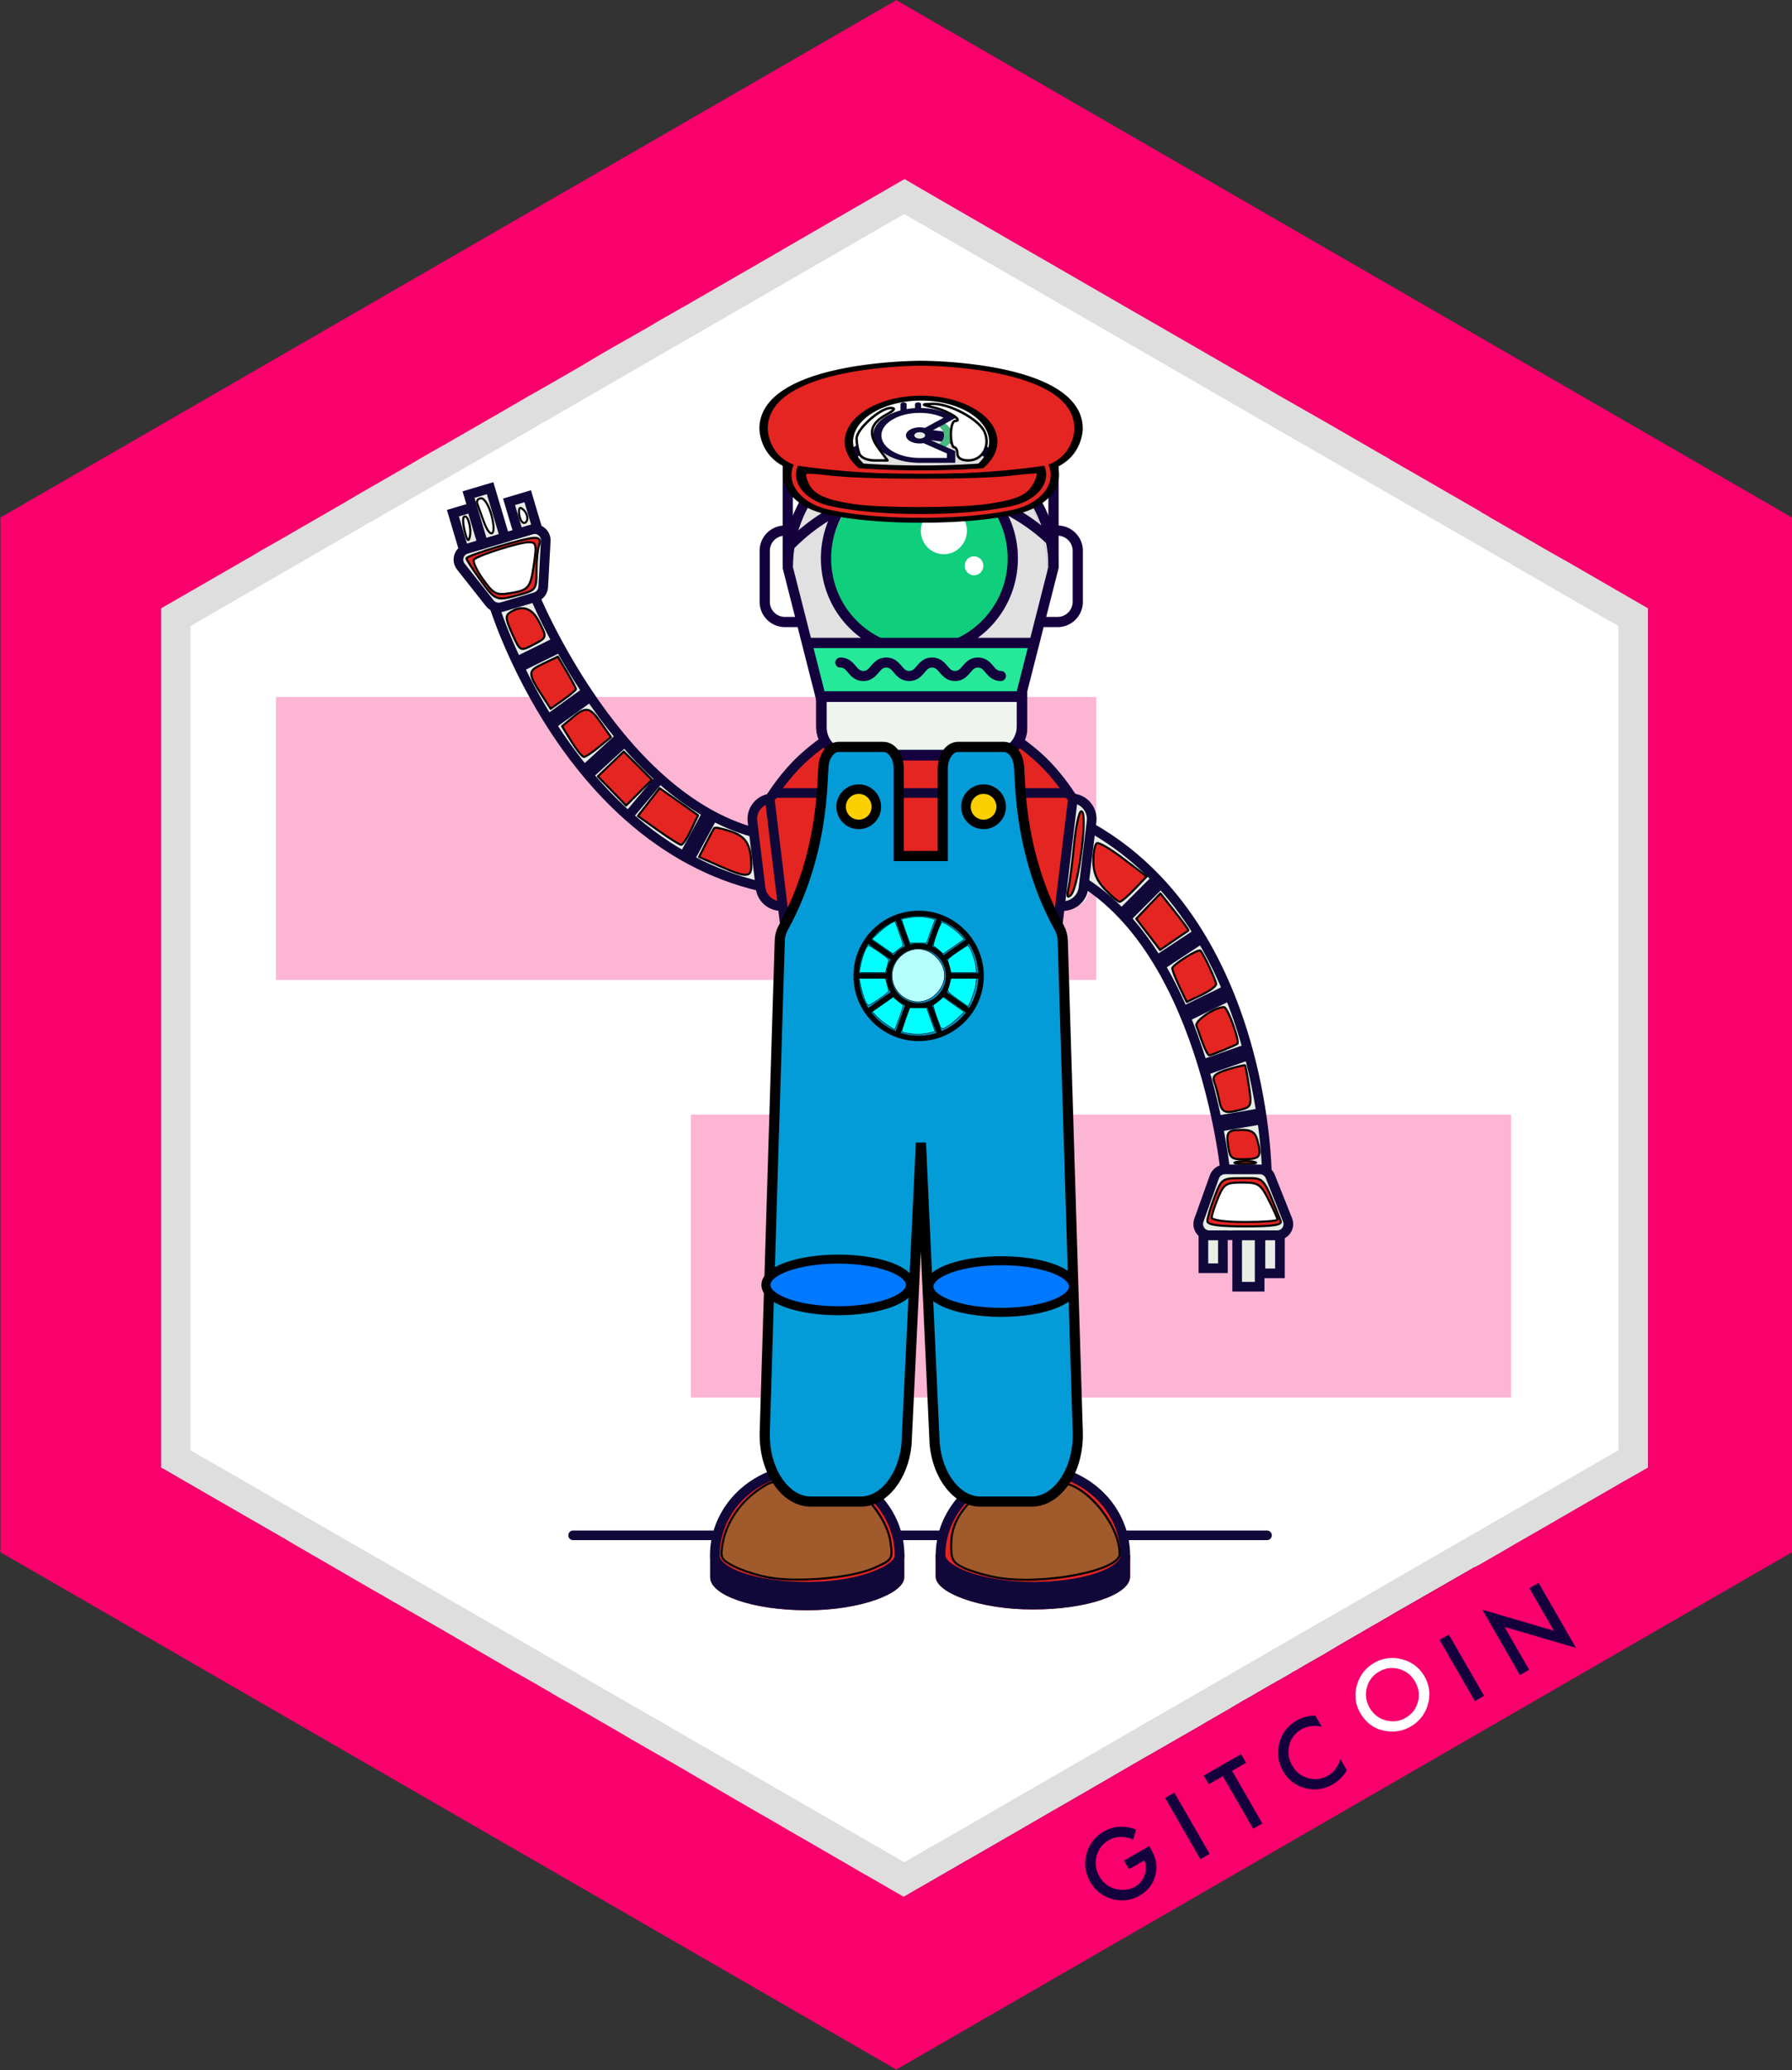 <?xml version="1.0" encoding="UTF-8" standalone="no"?>
<svg
   xmlns:osb="http://www.openswatchbook.org/uri/2009/osb"
   xmlns:dc="http://purl.org/dc/elements/1.1/"
   xmlns:cc="http://creativecommons.org/ns#"
   xmlns:rdf="http://www.w3.org/1999/02/22-rdf-syntax-ns#"
   xmlns:svg="http://www.w3.org/2000/svg"
   xmlns="http://www.w3.org/2000/svg"
   xmlns:xlink="http://www.w3.org/1999/xlink"
   xmlns:sodipodi="http://sodipodi.sourceforge.net/DTD/sodipodi-0.dtd"
   xmlns:inkscape="http://www.inkscape.org/namespaces/inkscape"
   version="1.1"
   id="Layer_1"
   x="0"
   y="0"
   viewBox="0 0 110.875 128.042"
   xml:space="preserve"
   sodipodi:docname="mario_bot.svg"
   inkscape:version="0.92.2 5c3e80d, 2017-08-06"><rect x="0" y="0" width="110.875" height="128.042" fill="#333333" stroke="none"/><sodipodi:namedview
     pagecolor="#ffffff"
     bordercolor="#666666"
     borderopacity="1"
     objecttolerance="10"
     gridtolerance="10"
     guidetolerance="10"
     inkscape:pageopacity="0"
     inkscape:pageshadow="2"
     inkscape:window-width="1440"
     inkscape:window-height="782"
     id="namedview178"
     showgrid="false"
     inkscape:zoom="3.6862902"
     inkscape:cx="12.549345"
     inkscape:cy="57.614538"
     inkscape:window-x="0"
     inkscape:window-y="1"
     inkscape:window-maximized="1"
     inkscape:current-layer="Layer_1" /><defs
     id="defs134"><linearGradient
       id="linearGradient2969"
       osb:paint="solid"><stop
         offset="0"
         id="stop2967"
         stop-color="#fb6572"
         stop-opacity="1" /></linearGradient><path
       id="a"
       d="M.075.128h512.08v167.178H.075z" /></defs><style
     type="text/css"
     id="style2">.st1{fill:#fff}.st3{opacity:.29;fill:#f9006c}.st4{fill:#15003e}.st6{fill:#25e899}</style><g
     id="Layer_63_36_"><path
       id="polygon4"
       fill="#f9006c"
       d="M110.876 32.011v64l-55.42 32-44.35-25.6-.2-.12-10.88-6.28v-64l55.43-32z" /></g><path
     class="st1"
     d="M101.965 37.631v53.14l-.01.01-1.09.62-.33.19-.13.07-.88.51-3.14 1.81-.2.12-1.93 1.11-.16.09-1.48.86-.47.27-.14.08-.47.27-.24.13-.03.01-.1.04-.11.07-3.03 1.74-.82.47-1.05.6-.04.03-1.23.71-.45.26-.02.02h-.01l-1.54.89-.87.52-1.26.72-.05.03-.07.04-.08.05-.41.24-.03.01-.05.03-.05.02-.06.04v.01l-.78.45-.18.09-.02.02-.04.02-1.01.58-.14.08-.15.09-.05.03-.32.18-.24.14h-.01l-.07.04-.64.38-.2.12-.33.19-.25.14c0 .01-.01.01-.01.01l-.47.27-.42.24-.04.03-.57.33-2.33 1.34-.63.36-.06.03-3.5 2.03-.02.01-.01.01-.4.23-.35.2-.5.29-.14.08-1.25.72-.98.57-.39.22-.01.01-.43.25-.4.23-2.36 1.36-.36.21-.04.02-.18.1-.5.29-1.87 1.08-.56.32h-.01l-.32.19-.48.28-.14-.08-1.28-.74-.85-.49-.03-.01-.91-.53-.17-.1-.05-.03-.61-.35-.17-.1-3.36-1.94-.04-.03-2.07-1.19-4.75-2.76-.61-.35-.69-.39-.93-.54-.22-.12-.09-.06-.03-.02-2.23-1.29-1.22-.71-.37-.21-.39-.22-.23-.13-.26-.15-.24-.15-.09-.05-.35-.2-.08-.05-.08-.04-.04-.03-1.3-.74-.05-.03-.15-.08-.37-.22-1.71-.99-2.51-1.46-2.09-1.2-.82-.47-.09-.05-.5-.29-.01-.01-.21-.12h-.01l-1.04-.6c-.01-.01-.01-.01-.02-.01l-1.86-1.08-1.02-.59-1.33-.77-.72-.43-.04-.02-.02-.01-.29-.17s-.01 0-.02-.01l-.26-.15-.02-.01-3.3-1.9-3.41-1.97-.09-.05-.08-.04-.03-.02V37.63l5.66-3.26.77-.46h.01l.25-.14.58-.33 1.75-1.01 2.27-1.31.82-.48.15-.09 2.07-1.19.98-.57 1.01-.59.42-.24.45-.26.25-.14h.01l.57-.33 3.23-1.86 1.58-.92.17-.09 1.66-.95.78-.45.38-.22.44-.26 1.1-.65.52-.3 2.28-1.3.69-.41 1.4-.8h.01l.05-.03 5.72-3.3.19-.11.27-.16 6.07-3.51 1.44-.83 1.06.62 6.49 3.75 2.6 1.5 3.95 2.28 1.34.77 6.64 3.83 1.04.61 2.3 1.31.87.5 1.52.88 1.37.79.8.46.09.06 1.81 1.04 3.78 2.18.04.03v.01l.26.14.26.16.4.23.92.53.54.31.02.01 1.92 1.11.78.44.44.25 1.94 1.12 2.82 1.63z"
     id="path7" /><g
     id="Layer_2_36_"><g
       id="Layer_16_36_"><path
         d="M96.84 34.668l-.53-.3-.72-.42-.77-.45-.11-.06-.49-.28-.51-.29-.9-.52-7.25-4.18-1.71-.98-.72-.42-.45-.26-.49-.29-.05-.02-.42-.25-.41-.24-5.33-3.07-19.5-11.24-.53-.31-.47.27-17.11 9.88-5.02 2.9-1.3.75-.53.31-.1.05h-.01l-.25.15-.42.25-.3.17-.27.16-.18.1-1.5.87h-.01l-1.78 1.02-.01.01-.58.34-.76.43-.01.01-.03.02-3.25 1.87h-.01l-2.38 1.37-1 .58-2.98 1.72-4.23 2.44-1.54.89v53.12l.07.04 1.72 1 .75.43.15.08 4.32 2.5.69.39 4 2.32.46.26 1.3.75 3.38 1.95 5.38 3.1.69.4.07.04.15.08.11.07.18.1.04.02 1.91 1.11.88.5 1.33.78.89.51.18.1.31.18.19.11.48.28 3.57 2.05.09.05.44.26.62.36.72.42H45l.53.3 1.51.87 3.17 1.84 4.48 2.58 1.03.6.23.13.02-.01.19-.11.14-.08.03-.02.31-.18 1.81-1.03.09-.05.69-.4.5-.29.24-.14 3.85-2.22 2.45-1.41.74-.43.66-.38.67-.39.44-.26 2.33-1.34.39-.22h.01l.23-.14.21-.12.63-.36.8-.46 1.26-.73.46-.27h.01l.46-.27.01-.01.25-.14.53-.31.37-.21.35-.21.55-.31.21-.13.32-.18.43-.24.02-.01.05-.03.13-.08.24-.13 3.78-2.18.38-.22 1.11-.65 2.97-1.71 1.56-.9 8.53-4.92h.01l.06-.04 2.65-1.53.9-.52 1.03-.59v-53.12l-5.17-2.98zm3.3 55.03l-.52.3-.32.18-.58.34-7.59 4.38-4.67 2.69-3.12 1.8-1.28.74-.72.41-2.93 1.69-.07.05-.16.09-.18.11-.57.32-.89.51-.22.13-.05.03-.81.47-.09.05-3.91 2.25-.08.05-.79.45-.08.05-.91.53-2.15 1.24-1.54.89-1.68.97-1.1.63-2.97 1.72-1.23.71-.06.04h-.02l-.75.44-.28.15-1.87 1.08-3.45-1.99-1.23-.71-.61-.35-1.81-1.05-.72-.41-.69-.4-5.26-3.03-.77-.45-.05-.03-1.79-1.03-2.06-1.18-.9-.52-.58-.34-.25-.15-.43-.25-.21-.12-1.75-1.01-.31-.18-.19-.11-1.5-.87-3.42-1.97-3.91-2.26-1.76-1.01-3.42-1.97-4.91-2.84-.9-.51-.39-.23-.23-.13-.67-.39v-50.97l3.91-2.26 2.98-1.72.93-.54h.01l.06-.04 3.2-1.85h.01l1.36-.79h.01l1.79-1.03 1.25-.72.43-.25h.01l.76-.44.46-.27h.01l2.98-1.72c.01-.01.01-.01.02-.01l.78-.45.35-.2.2-.12.29-.17.17-.1.27-.15.04-.02 8.03-4.64 13.39-7.73.47-.27.53.31 16.83 9.71 6.98 4.03.05.03.32.18.11.06.44.26.35.2 1.23.71 1.94 1.12 7.02 4.04 1.41.81.55.32.04.03.77.44.19.11.54.31.53.31 4.36 2.51v50.97z"
         id="path9"
         opacity=".13" /></g></g><path
     class="st3"
     id="rect13"
     d="m 17.076,43.111 h 50.75 v 17.5 h -50.75 z"
     inkscape:connector-curvature="0"
     style="opacity:0.29;fill:#f9006c" /><path
     class="st3"
     id="rect15"
     d="m 42.742,68.944 h 50.75 v 17.5 h -50.75 z"
     inkscape:connector-curvature="0"
     style="opacity:0.29;fill:#f9006c" /><g
     id="g31"><path
       class="st4"
       d="M69.542 115.086l1.566-.9.07.123c.166.286.276.56.337.815.05.241.049.495-.005.762-.124.597-.457 1.051-1 1.365a2.131 2.131 0 0 1-1.692.21 2.197 2.197 0 0 1-1.364-1.059c-.316-.55-.392-1.126-.228-1.73s.52-1.067 1.072-1.385a2.23 2.23 0 0 1 .934-.296c.313-.021.669.036 1.061.17l-.183.626c-.55-.235-1.047-.225-1.493.032-.402.23-.658.562-.77.996-.115.427-.055.846.18 1.255.243.423.593.683 1.053.782.43.09.809.04 1.142-.15.28-.162.477-.401.593-.72.113-.32.108-.619-.018-.902l-.946.544-.309-.538z"
       id="path17" /><path
       transform="rotate(-29.946 73.466 112.937)"
       class="st4"
       id="rect19"
       d="M73.134 110.754h.659v4.372h-.659z" /><path
       class="st4"
       id="polygon21"
       d="M76.232 109.535l1.87 3.252-.57.328-1.872-3.25-.87.501-.31-.537 2.31-1.33.309.537z" /><path
       class="st4"
       d="M81.39 106.121l.388.677c-.49-.087-.912-.029-1.264.174a1.514 1.514 0 0 0-.743.986c-.109.432-.046.85.185 1.253.228.397.557.656.982.775.425.118.832.066 1.223-.158.2-.116.353-.247.455-.394.06-.078.117-.167.168-.272.052-.104.103-.223.15-.355l.398.69c-.22.375-.511.665-.87.873a2.196 2.196 0 0 1-1.712.23 2.172 2.172 0 0 1-1.367-1.05 2.252 2.252 0 0 1-.263-1.566c.124-.69.501-1.213 1.124-1.571.34-.196.722-.294 1.146-.292"
       id="path23" /><path
       class="st1"
       d="M84.161 105.951a2.142 2.142 0 0 1-.204-1.71 2.237 2.237 0 0 1 1.074-1.384 2.193 2.193 0 0 1 1.721-.22 2.187 2.187 0 0 1 1.383 1.057 2.15 2.15 0 0 1 .214 1.723 2.254 2.254 0 0 1-1.087 1.386c-.49.283-1.026.364-1.61.25-.645-.126-1.141-.495-1.49-1.102m.578-.325c.242.418.58.681 1.017.789.435.108.836.057 1.203-.153.398-.229.653-.559.77-.99a1.604 1.604 0 0 0-.176-1.252 1.596 1.596 0 0 0-.988-.782 1.538 1.538 0 0 0-1.235.161 1.556 1.556 0 0 0-.76.987 1.58 1.58 0 0 0 .17 1.24"
       id="path25" /><path
       transform="rotate(-29.969 90.445 103.165)"
       class="st4"
       id="rect27"
       d="M90.117 100.977h.66v4.371h-.66z" /><path
       class="st4"
       id="polygon29"
       d="M94.042 103.614l-2.329-4.047 4.428 1.301-1.516-2.634.57-.328 2.315 4.02-4.424-1.293 1.528 2.652z" /></g><style
     id="style2-9"
     type="text/css">.st1{fill:#fff}.st6{fill:#11083a}</style><style
     type="text/css"
     id="style2217">.st1{fill:#fff}.st6{fill:#11083a}</style><path
     style="opacity:1;fill:#e52521;fill-opacity:1;fill-rule:nonzero;stroke:#000000;stroke-width:0.128;stroke-linejoin:round;stroke-miterlimit:4;stroke-dasharray:none;stroke-opacity:1"
     d=""
     id="path3036"
     inkscape:connector-curvature="0" /><path
     style="opacity:1;fill:#ffffff;fill-opacity:1;fill-rule:nonzero;stroke:#000000;stroke-width:0.151;stroke-linejoin:round;stroke-miterlimit:4;stroke-dasharray:none;stroke-opacity:1"
     d=""
     id="path4636"
     inkscape:connector-curvature="0" /><g
     id="g4822"
     transform="translate(94,-74)"><g
       id="g4618"><g
         id="g3271"><g
           id="g2092"
           transform="translate(-56.391,121.845)"
           style="fill:#e8eee6;fill-rule:nonzero;stroke:none;stroke-width:1"><path
             id="path2088"
             d="M 8.367,3.436 C 8.648,3.502 8.424,3.45 8.345,3.408 8.257,3.36 8.174,3.306 8.091,3.251 7.938,3.147 7.789,3.037 7.631,2.94 7.317,2.747 6.979,2.603 6.635,2.473 6.223,2.316 5.805,2.174 5.389,2.026 5.385,2.025 5.381,2.024 5.377,2.022 5.369,2.019 5.36,2.015 5.349,2.011 5.271,1.978 5.192,1.947 5.114,1.913 4.936,1.835 4.763,1.749 4.595,1.653 4.455,1.574 4.322,1.46 4.178,1.391 4.22,1.411 4.248,1.425 4.267,1.434 4.234,1.417 4.186,1.39 4.158,1.369 4.072,1.301 3.988,1.231 3.906,1.159 3.783,1.05 3.665,0.936 3.552,0.817 3.503,0.765 3.419,0.7 3.387,0.635 3.493,0.762 3.506,0.776 3.425,0.677 3.391,0.634 3.357,0.591 3.325,0.546 2.958,0.06 2.255,-0.191 1.711,0.191 1.68,0.213 1.65,0.237 1.621,0.262 1.349,0.217 1.015,0.271 0.792,0.428 0.321,0.759 0.027,1.532 0.437,2.041 c 0.552,0.686 1.19,1.195 1.987,1.576 0.106,0.051 0.213,0.101 0.316,0.16 0.016,0.009 0.032,0.019 0.048,0.028 0.035,0.036 0.168,0.138 0.18,0.148 0.062,0.055 0.121,0.112 0.182,0.169 0.333,0.31 0.697,0.582 1.086,0.819 C 4.891,5.339 5.601,5.674 6.299,5.99 7.089,6.348 7.914,6.661 8.772,6.801 9.565,6.93 10.16,6.412 10.205,5.627 10.268,4.528 9.377,3.674 8.367,3.436 Z"
             inkscape:connector-curvature="0" /><path
             id="path2090"
             d="m 4.267,1.434 c 0.035,0.018 0.05,0.025 0,0 z"
             inkscape:connector-curvature="0" /></g><path
           id="path2098"
           d="m -22.631,128.537 c -0.046,-0.037 -0.231,-0.16 -0.236,-0.221 0.106,0.13 0.12,0.144 0.043,0.043 -0.015,-0.022 -0.03,-0.045 -0.045,-0.067 -0.028,-0.043 -0.054,-0.088 -0.079,-0.134 -0.053,-0.122 -0.107,-0.244 -0.166,-0.363 -0.236,-0.487 -0.648,-0.825 -1.088,-1.119 -0.721,-0.482 -1.534,-0.826 -2.354,-1.103 -0.011,-0.377 -0.028,-0.754 -0.051,-1.131 -0.036,-0.609 -0.562,-1.181 -1.204,-1.132 -0.616,0.047 -1.171,0.551 -1.132,1.204 0.089,1.498 0.091,2.999 0.005,4.498 -0.035,0.611 0.613,1.177 1.204,1.132 0.591,-0.045 0.983,-0.429 1.099,-0.961 0.01,0.003 0.02,0.006 0.03,0.009 0.023,0.01 0.049,0.02 0.06,0.026 0.044,0.021 0.088,0.044 0.13,0.069 0.032,0.018 0.063,0.038 0.095,0.058 0.154,0.128 0.308,0.253 0.455,0.39 0.353,0.326 0.7,0.651 1.107,0.911 0.765,0.49 1.635,0.161 2.198,-0.458 0.408,-0.448 0.418,-1.247 -0.072,-1.651 z"
           inkscape:connector-curvature="0"
           style="fill:#e8eee6;fill-rule:nonzero;stroke:none;stroke-width:1" /><path
           id="path2100"
           d="m -53.166,122.143 -1.965,2.337 c -1.008,-0.896 -1.913,-1.863 -2.721,-2.849 -0.855,-1.044 -1.6,-2.112 -2.243,-3.143 -2.318,-3.715 -3.313,-6.959 -3.313,-6.959 -0.111,-0.045 -0.211,-0.118 -0.289,-0.216 l -1.792,-2.27 c -0.302,-0.383 -0.125,-0.949 0.34,-1.092 l -0.16,0.047 -0.671,-2.257 1.156,-0.344 0.671,2.257 0.048,-0.014 -0.907,-3.049 1.334,-0.397 0.907,3.049 0.846,-0.252 -0.581,-1.955 1.155,-0.344 0.582,1.955 -0.356,0.106 c 0.46,-0.137 0.916,0.224 0.89,0.702 l -0.156,2.849 c -0.016,0.294 -0.216,0.547 -0.498,0.631 0,0 0.462,1.123 1.342,2.752 0.489,0.904 1.106,1.964 1.844,3.075 0.613,0.923 1.31,1.882 2.086,2.815 0.745,0.896 1.562,1.768 2.45,2.564 z"
           inkscape:connector-curvature="0"
           style="fill:#e8eee6;fill-rule:nonzero;stroke:none;stroke-width:1" /><path
           id="path2109"
           d="m -24.079,170.162 v 1.355 c 0,1.12 -2.693,2.036 -6.015,2.036 -3.322,0 -6.014,-1.044 -6.014,-2.036 v -1.417 c 0,0 0.346,1.322 3.433,1.814 -1.859,-0.349 -3.133,-1.04 -3.133,-1.707 0,-0.427 0.054,-0.843 0.155,-1.242 0.477,-1.879 2.011,-3.373 3.981,-3.903 l -0.367,-2.725 -0.469,-3.488 -0.486,-3.61 -0.492,-3.657 -0.48,-3.566 -0.35,-2.599 h -5.513 l -0.35,2.599 -0.48,3.566 -0.492,3.657 -0.486,3.61 -0.469,3.488 -0.367,2.725 c 2.389,0.642 4.136,2.702 4.136,5.145 0,0.928 -2.471,1.904 -5.552,1.938 5.326,-0.039 5.838,-1.996 5.838,-1.996 v 1.417 c 0,0.992 -2.687,2.036 -6.003,2.036 -3.315,0 -6.003,-0.916 -6.003,-2.036 v -1.355 c 0,0 0.535,1.893 5.826,1.934 -3.075,-0.032 -5.54,-0.891 -5.54,-1.938 0,-2.511 1.847,-4.619 4.339,-5.195 l 1.319,-10.166 0.467,-3.599 0.465,-3.588 0.349,-2.689 c -0.631,-0.42 -1.076,-1.103 -1.173,-1.905 l -1.569,-13.027 c -0.678,0.055 -1.283,-0.435 -1.366,-1.116 l -0.501,-4.115 c -0.085,-0.697 0.411,-1.331 1.107,-1.418 0.018,-0.058 0.047,-0.112 0.084,-0.159 5e-4,-5e-4 0.001,-0.002 0.002,-0.003 0.045,-0.073 0.786,-1.256 1.87,-2.267 0.045,-0.042 0.09,-0.084 0.137,-0.125 0.634,-0.572 1.325,-1.064 1.787,-1.373 0.323,-0.216 0.533,-0.342 0.533,-0.342 h 9.852 c 0,0 0.233,0.14 0.586,0.377 0.362,0.244 0.849,0.591 1.337,0.995 0.18,0.149 0.36,0.306 0.534,0.468 1.084,1.011 1.825,2.194 1.87,2.267 5e-4,0.001 10e-4,0.002 0.002,0.003 0.078,0.097 0.118,0.223 0.101,0.357 l -2.346,19.477 c -0.104,0.861 -0.609,1.585 -1.315,1.993 l 0.338,2.601 0.465,3.588 0.467,3.599 1.319,10.166 c 2.492,0.577 4.339,2.684 4.339,5.195 0,0.533 -0.64,1.018 -1.674,1.369 1.732,-0.573 1.971,-1.415 1.971,-1.415 z"
           inkscape:connector-curvature="0"
           style="fill:#e52521;fill-opacity:1;fill-rule:nonzero;stroke:none;stroke-width:1" /><path
           id="path2111"
           d="m -14.981,150.407 h 0.173 v 2.355 h -1.206 v -2.355 h -0.05 v 3.182 h -1.392 v -3.182 h -0.882 v 2.04 h -1.206 v -2.04 h 0.371 c -0.479,0 -0.814,-0.475 -0.653,-0.927 l 0.961,-2.686 c 0.099,-0.277 0.362,-0.463 0.658,-0.463 0,0 -0.123,-1.208 -0.503,-3.02 -0.21,-1.006 -0.5,-2.198 -0.891,-3.473 -0.325,-1.06 -0.719,-2.177 -1.198,-3.292 -0.459,-1.071 -0.994,-2.141 -1.618,-3.156 -0.636,-1.036 -1.365,-2.016 -2.197,-2.884 l 2.156,-2.158 c 1.004,1.046 1.86,2.183 2.59,3.361 0.711,1.146 1.303,2.331 1.796,3.507 0.521,1.244 0.932,2.48 1.254,3.651 1.164,4.221 1.193,7.615 1.193,7.615 0.094,0.074 0.169,0.172 0.216,0.289 l 1.07,2.687 c 0.181,0.455 -0.154,0.95 -0.644,0.95 z"
           inkscape:connector-curvature="0"
           style="fill:#e8eee6;fill-rule:nonzero;stroke:none;stroke-width:1" /><path
           id="path2115"
           d="m -49.773,169.265 h -8.768 c -0.165,0 -0.298,-0.134 -0.298,-0.298 0,-0.165 0.134,-0.298 0.298,-0.298 h 8.768 c 0.165,0 0.298,0.134 0.298,0.298 0,0.165 -0.134,0.298 -0.298,0.298 z"
           inkscape:connector-curvature="0"
           style="fill:#11083a;fill-rule:nonzero;stroke:none;stroke-width:1" /><path
           id="path2117"
           d="m -15.607,169.265 h -8.768 c -0.165,0 -0.298,-0.134 -0.298,-0.298 0,-0.165 0.134,-0.298 0.298,-0.298 h 8.768 c 0.165,0 0.298,0.134 0.298,0.298 0,0.165 -0.134,0.298 -0.298,0.298 z"
           inkscape:connector-curvature="0"
           style="fill:#11083a;fill-rule:nonzero;stroke:none;stroke-width:1" /><path
           id="path2119"
           d="m -35.654,169.265 h -2.686 c -0.165,0 -0.298,-0.134 -0.298,-0.298 0,-0.165 0.134,-0.298 0.298,-0.298 h 2.686 c 0.165,0 0.298,0.134 0.298,0.298 0,0.165 -0.134,0.298 -0.298,0.298 z"
           inkscape:connector-curvature="0"
           style="fill:#11083a;fill-rule:nonzero;stroke:none;stroke-width:1" /><path
           id="path2144"
           d="m -32.643,145.717 h -8.709 c -0.589,0 -1.159,-0.172 -1.647,-0.499 -0.724,-0.482 -1.199,-1.254 -1.303,-2.117 l -2.346,-19.477 c -0.013,-0.108 -0.004,-0.216 0.028,-0.321 0.025,-0.083 0.064,-0.16 0.115,-0.23 l 0.003,-0.005 0.021,-0.026 c 0.149,-0.184 0.37,-0.29 0.607,-0.29 h 17.755 c 0.236,0 0.458,0.106 0.607,0.29 l 0.024,0.032 c 0.117,0.16 0.167,0.354 0.143,0.552 l -2.346,19.477 c -0.111,0.922 -0.658,1.751 -1.462,2.216 -0.45,0.262 -0.965,0.4 -1.489,0.4 z m -13.385,-22.287 c -0.01,0.015 -0.017,0.03 -0.022,0.047 -0.007,0.024 -0.01,0.05 -0.006,0.075 l 2.346,19.478 c 0.084,0.69 0.463,1.307 1.042,1.692 0.391,0.261 0.846,0.398 1.317,0.398 h 8.709 c 0.419,0 0.83,-0.111 1.19,-0.32 0.643,-0.372 1.08,-1.034 1.169,-1.771 l 2.346,-19.478 c 0.006,-0.052 -0.009,-0.093 -0.028,-0.12 l -0.021,-0.019 -0.008,-0.016 c -0.025,-0.024 -0.066,-0.05 -0.126,-0.05 h -17.755 c -0.059,0 -0.1,0.026 -0.125,0.05 l -0.007,0.014 z"
           inkscape:connector-curvature="0"
           style="fill:#11083a;fill-rule:nonzero;stroke:none;stroke-width:1" /><g
           id="g2150"
           transform="translate(-47.391,118.845)"
           style="fill:#11083a;fill-rule:nonzero;stroke:none;stroke-width:1"><path
             id="path2146"
             d="M 1.341,4.607 1.141,4.387 H 0.841 L 0.891,4.262 0.873,4.253 0.888,4.227 C 0.92,4.175 1.687,2.944 2.808,1.898 2.855,1.854 2.903,1.811 2.951,1.768 3.592,1.19 4.294,0.689 4.769,0.371 5.094,0.153 5.306,0.026 5.315,0.021 L 5.621,0.533 C 5.619,0.534 5.412,0.658 5.101,0.867 4.642,1.174 3.965,1.657 3.348,2.213 3.301,2.254 3.258,2.294 3.215,2.334 2.197,3.284 1.488,4.393 1.403,4.529 L 1.384,4.566 Z"
             inkscape:connector-curvature="0" /><path
             id="path2148"
             d="M 19.447,4.607 19.404,4.569 19.385,4.529 C 19.301,4.396 18.591,3.285 17.572,2.335 17.408,2.182 17.233,2.028 17.052,1.879 16.554,1.466 16.063,1.12 15.739,0.901 15.398,0.672 15.168,0.534 15.166,0.533 l 0.307,-0.512 c 0.01,0.006 0.244,0.146 0.599,0.385 0.336,0.226 0.844,0.585 1.36,1.012 0.19,0.157 0.374,0.318 0.547,0.479 1.049,0.979 1.788,2.119 1.905,2.304 l 0.061,0.065 5e-4,0.12 h -0.3 0.001 l -0.01,0.009 z m 0.194,-0.22 h 0.006 z m -0.291,0 h 0.289 z"
             inkscape:connector-curvature="0" /></g><path
           id="path2152"
           d="m -45.681,130.341 c -0.788,0 -1.46,-0.585 -1.557,-1.382 l -0.501,-4.115 c -0.104,-0.855 0.504,-1.638 1.358,-1.749 l 0.018,-0.004 0.031,-2e-4 v 0.298 l 0.055,0.293 -0.023,0.002 2e-4,0.001 c -0.532,0.067 -0.913,0.554 -0.848,1.086 l 0.501,4.115 c 0.064,0.521 0.523,0.897 1.046,0.855 l 0.007,-5e-4 c 0.012,-7e-4 0.024,-0.002 0.035,-0.004 l 0.068,0.593 c -0.022,0.002 -0.044,0.005 -0.066,0.006 -0.042,0.003 -0.084,0.005 -0.126,0.005 z"
           inkscape:connector-curvature="0"
           style="fill:#11083a;fill-rule:nonzero;stroke:none;stroke-width:1" /><g
           id="g2176"
           transform="translate(-66.391,102.845)"
           style="fill:#11083a;fill-rule:nonzero;stroke:none;stroke-width:1"><path
             id="path2154"
             d="M 3.244,9.033 C 3.118,9.033 2.992,9.009 2.874,8.962 2.712,8.897 2.57,8.791 2.462,8.654 L 0.67,6.384 C 0.467,6.126 0.404,5.786 0.502,5.474 0.599,5.162 0.844,4.918 1.156,4.822 L 5.183,3.625 C 5.491,3.533 5.826,3.597 6.079,3.797 6.332,3.996 6.473,4.307 6.455,4.629 v 2e-4 L 6.3,7.478 C 6.277,7.897 5.991,8.259 5.589,8.379 L 3.528,8.992 C 3.435,9.019 3.34,9.033 3.244,9.033 Z M 2.412,5.071 1.329,5.393 C 1.206,5.431 1.111,5.525 1.071,5.652 1.032,5.778 1.056,5.91 1.138,6.014 L 2.93,8.284 C 2.973,8.339 3.03,8.382 3.095,8.408 3.178,8.441 3.272,8.445 3.358,8.42 L 5.419,7.807 C 5.58,7.759 5.695,7.614 5.704,7.446 L 5.86,4.597 C 5.867,4.467 5.812,4.346 5.71,4.265 5.607,4.184 5.477,4.159 5.353,4.197 Z"
             inkscape:connector-curvature="0" /><path
             id="path2156"
             d="M 2.087,5.167 1.01,1.546 2.916,0.98 3.993,4.601 Z M 1.752,1.948 2.489,4.426 3.251,4.199 2.514,1.721 Z"
             inkscape:connector-curvature="0" /><path
             id="path2158"
             d="M 0.883,5.525 0.042,2.696 1.77,2.183 2.538,4.767 V 5.033 Z M 0.784,3.098 1.285,4.784 1.869,4.61 1.368,2.924 Z"
             inkscape:connector-curvature="0" /><path
             id="path2160"
             d="M 4.267,4.519 3.516,1.992 5.243,1.479 5.994,4.006 Z M 4.257,2.394 4.669,3.777 5.253,3.604 4.841,2.22 Z"
             inkscape:connector-curvature="0" /><path
             id="path2162"
             d="m 18.834,22.895 c -0.95,-0.268 -1.901,-0.671 -2.828,-1.2 -1.004,-0.571 -2.006,-1.303 -2.979,-2.175 -0.841,-0.754 -1.675,-1.628 -2.48,-2.595 C 9.826,16.058 9.117,15.102 8.442,14.085 7.79,13.105 7.165,12.062 6.583,10.987 5.706,9.363 5.247,8.253 5.228,8.207 L 5.779,7.98 c 0.005,0.011 0.468,1.129 1.329,2.723 0.573,1.06 1.188,2.087 1.83,3.052 0.664,1 1.359,1.938 2.067,2.789 0.786,0.946 1.6,1.798 2.42,2.533 0.941,0.844 1.909,1.55 2.876,2.101 0.885,0.504 1.791,0.889 2.694,1.144 z"
             inkscape:connector-curvature="0" /><path
             id="path2164"
             d="M 19.358,26.268 C 16.36,25.57 13.569,24.086 11.063,21.859 10.105,21.008 9.179,20.038 8.31,18.976 7.511,17.999 6.749,16.931 6.045,15.802 3.732,12.097 2.709,8.805 2.699,8.772 L 3.27,8.597 c 0.01,0.032 1.012,3.253 3.281,6.889 0.691,1.108 1.438,2.155 2.221,3.112 0.849,1.038 1.753,1.985 2.688,2.815 2.431,2.16 5.134,3.599 8.035,4.274 z"
             inkscape:connector-curvature="0" /><rect
             height="1"
             width="3.05"
             y="22.375"
             x="14.081"
             transform="rotate(-61.569,15.606,22.875)"
             id="rect2166" /><polygon
             points="13.454,19.491 11.489,21.828 11.033,21.444 13.01,19.093 13.23,19.302 "
             id="polygon2168" /><rect
             height="1"
             width="3.034"
             y="17.411"
             x="8.276"
             transform="rotate(-42.548,9.794,17.911)"
             id="rect2170" /><rect
             height="1"
             width="2.949"
             y="14.448"
             x="6.135"
             transform="rotate(-35.775,7.61,14.948)"
             id="rect2172" /><rect
             height="1"
             width="2.734"
             y="11.132"
             x="4.343"
             transform="rotate(-26.224,5.71,11.632)"
             id="rect2174" /></g><g
           id="g2202"
           transform="translate(-29.391,122.845)"
           style="fill:#11083a;fill-rule:nonzero;stroke:none;stroke-width:1"><path
             id="path2178"
             d="M 1.164,7.497 C 1.101,7.497 1.037,7.493 0.973,7.485 L 1.045,6.893 C 1.579,6.958 2.066,6.576 2.131,6.042 L 2.632,1.927 C 2.697,1.393 2.315,0.905 1.781,0.84 L 1.853,0.248 C 2.713,0.353 3.329,1.138 3.224,1.999 L 2.723,6.114 C 2.627,6.911 1.947,7.497 1.164,7.497 Z"
             inkscape:connector-curvature="0" /><path
             id="path2180"
             d="M 14.411,27.86 H 10.22 c -0.322,0 -0.625,-0.157 -0.81,-0.421 C 9.224,27.176 9.178,26.838 9.287,26.535 l 0.961,-2.686 c 0.142,-0.395 0.519,-0.661 0.939,-0.661 h 2.15 c 0.224,0 0.444,0.076 0.618,0.215 0.136,0.107 0.242,0.249 0.307,0.411 l 1.071,2.688 c 0.122,0.306 0.084,0.652 -0.101,0.924 -0.185,0.272 -0.491,0.435 -0.82,0.435 z m -3.225,-4.076 c -0.169,0 -0.32,0.107 -0.377,0.265 l -0.961,2.686 c -0.044,0.123 -0.026,0.254 0.049,0.361 0.075,0.106 0.193,0.168 0.323,0.168 h 4.191 c 0.133,0 0.252,-0.063 0.327,-0.173 0.075,-0.11 0.089,-0.244 0.04,-0.368 l -1.07,-2.687 c -0.026,-0.065 -0.069,-0.122 -0.123,-0.165 -0.071,-0.056 -0.159,-0.087 -0.248,-0.087 z"
             inkscape:connector-curvature="0" /><path
             id="path2182"
             d="m 13.627,31.042 h -1.988 v -3.778 h 1.988 z m -1.392,-0.597 h 0.795 v -2.585 h -0.795 z"
             inkscape:connector-curvature="0" /><path
             id="path2184"
             d="M 14.882,30.215 H 13.08 V 27.264 h 1.802 z m -1.206,-0.597 h 0.609 v -1.758 h -0.609 z"
             inkscape:connector-curvature="0" /><path
             id="path2186"
             d="M 11.353,29.9 H 9.55 V 27.264 h 1.802 z m -1.206,-0.597 h 0.609 v -1.443 h -0.609 z"
             inkscape:connector-curvature="0" /><path
             id="path2188"
             d="M 10.889,23.516 C 10.888,23.504 10.762,22.3 10.391,20.527 10.145,19.35 9.848,18.191 9.507,17.08 9.155,15.931 8.756,14.833 8.32,13.817 7.836,12.687 7.298,11.638 6.723,10.7 6.062,9.624 5.335,8.671 4.564,7.867 3.858,7.13 3.099,6.503 2.308,6.003 L 2.627,5.498 c 0.832,0.526 1.629,1.184 2.369,1.956 0.8,0.834 1.553,1.821 2.236,2.934 0.591,0.962 1.142,2.037 1.638,3.194 0.444,1.035 0.85,2.153 1.208,3.322 0.346,1.128 0.648,2.306 0.898,3.5 0.379,1.807 0.503,3.001 0.508,3.051 z"
             inkscape:connector-curvature="0" /><path
             id="path2190"
             d="m 13.471,23.639 c -3e-4,-0.034 -0.043,-3.407 -1.182,-7.538 C 11.941,14.839 11.524,13.623 11.047,12.486 10.529,11.249 9.932,10.084 9.273,9.021 8.514,7.798 7.655,6.684 6.721,5.71 5.549,4.488 4.226,3.453 2.79,2.635 L 3.085,2.116 c 1.486,0.847 2.854,1.917 4.066,3.18 0.964,1.004 1.848,2.151 2.629,3.41 0.676,1.089 1.288,2.284 1.818,3.549 0.486,1.16 0.912,2.401 1.267,3.687 1.161,4.21 1.203,7.657 1.203,7.691 z"
             inkscape:connector-curvature="0" /><rect
             height="1"
             width="3.05"
             y="6.223"
             x="4.481"
             transform="rotate(-45.02,6.006,6.723)"
             id="rect2192" /><rect
             height="1"
             width="3.054"
             y="9.374"
             x="6.835"
             transform="rotate(-33.394,8.362,9.874)"
             id="rect2194" /><rect
             height="1"
             width="3.034"
             y="12.719"
             x="8.526"
             transform="rotate(-25.983,10.044,13.219)"
             id="rect2196" /><rect
             height="1"
             width="2.949"
             y="16.197"
             x="9.777"
             transform="rotate(-19.214,11.252,16.697)"
             id="rect2198" /><rect
             height="1"
             width="2.734"
             y="19.932"
             x="10.701"
             transform="rotate(-9.671,12.068,20.432)"
             id="rect2200" /></g><path
           id="path2204"
           d="m -32.419,142.832 h -8.822 c -0.652,0 -1.192,-0.489 -1.256,-1.139 l -1.276,-13.002 c -0.027,-0.273 0.064,-0.546 0.248,-0.749 0.184,-0.203 0.447,-0.32 0.721,-0.32 h 11.63 c 0.27,0 0.53,0.113 0.713,0.311 0.184,0.198 0.278,0.465 0.258,0.734 l -0.958,12.995 c -0.048,0.656 -0.601,1.169 -1.258,1.169 z m -10.385,-14.613 c -0.108,0 -0.207,0.044 -0.279,0.124 -0.072,0.08 -0.106,0.183 -0.096,0.29 l 1.276,13.002 c 0.034,0.342 0.318,0.6 0.662,0.6 h 8.822 c 0.347,0 0.638,-0.271 0.664,-0.616 l 0.958,-12.995 c 0.008,-0.106 -0.028,-0.207 -0.1,-0.284 -0.072,-0.078 -0.17,-0.12 -0.276,-0.12 z"
           inkscape:connector-curvature="0"
           style="fill:#11083a;fill-rule:nonzero;stroke:none;stroke-width:1" /><g
           id="g2224"
           transform="translate(-50.391,144.845)"
           style="fill:#11083a;fill-rule:nonzero;stroke:none;stroke-width:1"><path
             id="path2206"
             d="m 6.335,27.601 c -0.061,0 -0.122,0 -0.182,-0.001 C 4.635,27.584 3.208,27.369 2.136,26.994 0.948,26.579 0.32,26.015 0.32,25.363 c 0,-2.607 1.879,-4.863 4.57,-5.486 l 0.42,-0.097 -0.062,0.461 c -0.007,0.058 0.009,0.117 0.048,0.163 0.038,0.046 0.093,0.073 0.152,0.077 l 1.918,0.104 c 0.11,0.005 0.209,-0.075 0.224,-0.185 l 0.075,-0.558 0.328,0.088 c 1.229,0.33 2.336,1.04 3.117,1.997 0.811,0.993 1.24,2.181 1.24,3.436 0,0.596 -0.645,1.159 -1.817,1.585 -1.112,0.404 -2.543,0.635 -4.03,0.651 -0.054,9e-4 -0.111,9e-4 -0.168,9e-4 z m 0,-0.597 c 0.054,3e-4 0.107,0 0.159,-0.001 3.263,-0.036 5.259,-1.082 5.259,-1.639 0,-2.136 -1.464,-4.051 -3.598,-4.762 -0.105,0.352 -0.444,0.6 -0.821,0.579 L 5.417,21.076 C 5.193,21.065 4.982,20.959 4.838,20.786 4.777,20.713 4.731,20.631 4.699,20.544 c -2.244,0.658 -3.783,2.597 -3.783,4.819 0,0.353 0.543,0.762 1.417,1.068 1.012,0.354 2.371,0.557 3.828,0.572 0.059,0.001 0.116,0.001 0.174,0.001 z"
             inkscape:connector-curvature="0" /><path
             id="path2208"
             d="m 12.337,25.305 v 1.417 c 0,0.992 -2.687,2.036 -6.003,2.036 -3.315,0 -6.003,-0.916 -6.003,-2.036 v -1.355 c 0,0 0.535,1.893 5.826,1.934 0.059,10e-4 0.117,10e-4 0.177,10e-4 0.056,0 0.111,0 0.165,-10e-4 5.326,-0.039 5.838,-1.996 5.838,-1.996 z"
             inkscape:connector-curvature="0" /><rect
             height="1"
             width="19.822"
             y="9.924"
             x="-0.468"
             transform="rotate(-82.329,9.444,10.424)"
             id="rect2210" /><rect
             height="1"
             width="20.21"
             y="9.675"
             x="-3.647"
             transform="rotate(-82.611,6.458,10.175)"
             id="rect2212" /><rect
             height="3.024"
             width="1"
             y="1.278"
             x="8.236"
             transform="rotate(-83.195,8.736,2.789)"
             id="rect2214" /><rect
             height="3.006"
             width="1"
             y="4.869"
             x="7.76"
             transform="rotate(-83.564,8.26,6.372)"
             id="rect2216" /><rect
             height="2.988"
             width="1"
             y="8.503"
             x="7.279"
             transform="rotate(-82.409,7.779,9.997)"
             id="rect2218" /><rect
             height="2.945"
             width="1"
             y="12.155"
             x="6.811"
             transform="rotate(-83.131,7.311,13.627)"
             id="rect2220" /><rect
             height="2.917"
             width="1"
             y="15.634"
             x="6.364"
             transform="rotate(-82.021,6.864,17.092)"
             id="rect2222" /></g><g
           id="g2244"
           transform="translate(-36.391,144.845)"
           style="fill:#11083a;fill-rule:nonzero;stroke:none;stroke-width:1"><path
             id="path2226"
             d="m 6.299,27.601 c -0.915,0 -1.802,-0.08 -2.639,-0.237 -1.632,-0.306 -3.376,-0.993 -3.376,-2 0,-0.443 0.055,-0.886 0.164,-1.315 0.502,-1.98 2.109,-3.558 4.193,-4.118 l 0.328,-0.088 0.075,0.558 c 0.015,0.11 0.112,0.19 0.224,0.185 L 7.184,20.481 C 7.245,20.478 7.299,20.45 7.337,20.404 7.376,20.358 7.393,20.299 7.385,20.24 l -0.062,-0.46 0.42,0.097 c 2.691,0.623 4.57,2.878 4.57,5.486 0,0.663 -0.649,1.234 -1.877,1.651 -0.017,0.006 -0.036,0.012 -0.057,0.019 -1.1,0.365 -2.551,0.567 -4.082,0.567 z M 4.479,20.602 c -1.72,0.572 -3.029,1.924 -3.453,3.593 -0.097,0.381 -0.145,0.774 -0.145,1.168 0,0.362 0.897,1.039 2.89,1.413 0.8,0.151 1.651,0.227 2.528,0.227 1.468,0 2.852,-0.191 3.898,-0.538 0.018,-0.006 0.032,-0.01 0.045,-0.015 0.911,-0.31 1.475,-0.726 1.475,-1.088 0,-2.222 -1.539,-4.161 -3.783,-4.819 -0.032,0.087 -0.078,0.169 -0.139,0.242 -0.144,0.173 -0.355,0.279 -0.579,0.291 l -1.917,0.104 C 4.922,21.201 4.583,20.954 4.479,20.602 Z"
             inkscape:connector-curvature="0" /><rect
             height="19.822"
             width="1"
             y="0.463"
             x="3.096"
             transform="rotate(-7.666,3.596,10.374)"
             id="rect2228" /><polygon
             points="7.972,20.13 7.381,20.207 4.781,0.164 5.372,0.088 5.721,2.777 "
             id="polygon2230" /><rect
             height="1"
             width="3.024"
             y="2.697"
             x="2.441"
             transform="rotate(-6.805,3.952,3.197)"
             id="rect2232" /><rect
             height="1"
             width="3.006"
             y="6.275"
             x="2.913"
             transform="rotate(-6.436,4.417,6.775)"
             id="rect2234" /><rect
             height="1"
             width="2.988"
             y="9.895"
             x="3.411"
             transform="rotate(-7.597,4.905,10.395)"
             id="rect2236" /><rect
             height="1"
             width="2.945"
             y="13.53"
             x="3.892"
             transform="rotate(-6.869,5.364,14.03)"
             id="rect2238" /><rect
             height="1"
             width="2.917"
             y="16.991"
             x="4.362"
             transform="rotate(-7.979,5.82,17.491)"
             id="rect2240" /><path
             id="path2242"
             d="m 12.312,25.318 v 1.355 c 0,1.12 -2.693,2.036 -6.015,2.036 -3.322,0 -6.014,-1.044 -6.014,-2.036 v -1.417 c 0,0 0.346,1.322 3.433,1.814 0.707,0.113 1.558,0.182 2.582,0.182 1.825,0 3.103,-0.216 3.994,-0.503 0.017,-0.005 0.034,-0.011 0.051,-0.017 1.732,-0.573 1.97,-1.415 1.97,-1.415 z"
             inkscape:connector-curvature="0" /></g><path
           inkscape:connector-curvature="0"
           id="path3024"
           d="m -25.623,129.022 c -0.518,-0.541 -0.729,-1.046 -0.729,-1.747 0,-0.543 0.096,-1.046 0.214,-1.119 0.118,-0.073 0.86,0.361 1.65,0.963 l 1.436,1.095 -0.751,0.784 c -0.413,0.431 -0.828,0.784 -0.921,0.784 -0.093,0 -0.498,-0.342 -0.899,-0.761 z"
           style="opacity:1;fill:#e52521;fill-opacity:1;fill-rule:nonzero;stroke:#000000;stroke-width:0.128;stroke-linejoin:round;stroke-miterlimit:4;stroke-dasharray:none;stroke-opacity:1" /><path
           inkscape:connector-curvature="0"
           id="path3026"
           d="m -22.961,131.793 -0.738,-0.968 0.748,-0.781 0.748,-0.781 0.896,1.132 c 0.493,0.623 0.872,1.145 0.842,1.161 -0.03,0.016 -0.437,0.293 -0.906,0.616 l -0.852,0.587 z"
           style="opacity:1;fill:#e52521;fill-opacity:1;fill-rule:nonzero;stroke:#000000;stroke-width:0.128;stroke-linejoin:round;stroke-miterlimit:4;stroke-dasharray:none;stroke-opacity:1" /><path
           inkscape:connector-curvature="0"
           id="path3028"
           d="m -21.022,135.04 c -0.245,-0.515 -0.446,-1.027 -0.446,-1.139 0,-0.228 1.619,-1.24 1.748,-1.093 0.21,0.24 0.965,1.856 0.965,2.065 0,0.129 -0.41,0.43 -0.91,0.669 l -0.91,0.434 z"
           style="opacity:1;fill:#e52521;fill-opacity:1;fill-rule:nonzero;stroke:#000000;stroke-width:0.128;stroke-linejoin:round;stroke-miterlimit:4;stroke-dasharray:none;stroke-opacity:1" /><path
           inkscape:connector-curvature="0"
           id="path3030"
           d="m -19.584,138.531 c -0.15,-0.41 -0.326,-0.898 -0.391,-1.083 -0.109,-0.309 1.14,-1.155 1.706,-1.155 0.228,0 1.007,2.161 0.821,2.277 -0.216,0.135 -1.618,0.707 -1.734,0.707 -0.071,0 -0.252,-0.336 -0.402,-0.746 z"
           style="opacity:1;fill:#e52521;fill-opacity:1;fill-rule:nonzero;stroke:#000000;stroke-width:0.128;stroke-linejoin:round;stroke-miterlimit:4;stroke-dasharray:none;stroke-opacity:1" /><path
           inkscape:connector-curvature="0"
           id="path3032"
           d="m -18.567,142.058 c -0.083,-0.41 -0.225,-0.938 -0.316,-1.172 -0.122,-0.315 0.099,-0.507 0.849,-0.737 0.558,-0.171 1.039,-0.285 1.07,-0.252 0.031,0.033 0.14,0.622 0.242,1.309 0.172,1.155 0.138,1.263 -0.449,1.42 -1.057,0.283 -1.24,0.209 -1.396,-0.568 z"
           style="opacity:1;fill:#e52521;fill-opacity:1;fill-rule:nonzero;stroke:#000000;stroke-width:0.128;stroke-linejoin:round;stroke-miterlimit:4;stroke-dasharray:none;stroke-opacity:1" /><path
           inkscape:connector-curvature="0"
           id="path3034"
           d="m -17.464,145.867 c 0.337,-0.065 0.826,-0.062 1.085,0.005 0.259,0.068 -0.017,0.121 -0.614,0.118 -0.597,-0.003 -0.809,-0.059 -0.472,-0.123 z"
           style="opacity:1;fill:#e52521;fill-opacity:1;fill-rule:nonzero;stroke:#000000;stroke-width:0.128;stroke-linejoin:round;stroke-miterlimit:4;stroke-dasharray:none;stroke-opacity:1" /><path
           inkscape:connector-curvature="0"
           id="path3038"
           d="m -18.004,144.945 c -0.14,-0.954 -0.054,-1.056 0.89,-1.056 0.535,0 0.782,0.167 0.901,0.61 0.281,1.047 0.198,1.18 -0.752,1.207 -0.819,0.023 -0.936,-0.063 -1.038,-0.762 z"
           style="opacity:1;fill:#e52521;fill-opacity:1;fill-rule:nonzero;stroke:#000000;stroke-width:0.128;stroke-linejoin:round;stroke-miterlimit:4;stroke-dasharray:none;stroke-opacity:1" /><path
           inkscape:connector-curvature="0"
           id="path3040"
           d="m -19.298,149.527 c 0,-0.182 0.2,-0.853 0.444,-1.492 0.437,-1.143 0.464,-1.162 1.734,-1.162 1.398,0 1.23,-0.189 2.357,2.645 0.102,0.255 -0.441,0.339 -2.2,0.339 -1.653,0 -2.335,-0.096 -2.335,-0.33 z"
           style="opacity:1;fill:#e52521;fill-opacity:1;fill-rule:nonzero;stroke:#000000;stroke-width:0.128;stroke-linejoin:round;stroke-miterlimit:4;stroke-dasharray:none;stroke-opacity:1" /><path
           inkscape:connector-curvature="0"
           id="path3042"
           d="m -62.31,113.203 c -0.423,-0.937 -0.437,-1.129 -0.104,-1.341 0.715,-0.453 1.321,-0.262 1.739,0.546 0.538,1.04 0.543,1.018 -0.364,1.487 -0.774,0.4 -0.78,0.397 -1.271,-0.692 z"
           style="opacity:1;fill:#e52521;fill-opacity:1;fill-rule:nonzero;stroke:#000000;stroke-width:0.128;stroke-linejoin:round;stroke-miterlimit:4;stroke-dasharray:none;stroke-opacity:1" /><path
           inkscape:connector-curvature="0"
           id="path3044"
           d="m -64.284,109.867 c -0.473,-0.658 -0.86,-1.257 -0.86,-1.33 0,-0.177 3.621,-1.271 4.208,-1.271 0.31,0 0.407,0.141 0.297,0.429 -0.091,0.236 -0.165,0.963 -0.165,1.615 0,1.139 -0.04,1.197 -1.017,1.468 -1.482,0.412 -1.524,0.396 -2.463,-0.912 z"
           style="opacity:1;fill:#e52521;fill-opacity:1;fill-rule:nonzero;stroke:#000000;stroke-width:0.128;stroke-linejoin:round;stroke-miterlimit:4;stroke-dasharray:none;stroke-opacity:1" /><path
           inkscape:connector-curvature="0"
           id="path3046"
           d="m -60.325,117.233 c -1.056,-1.628 -1.059,-1.71 -0.077,-2.178 l 0.917,-0.437 0.561,0.952 c 0.309,0.523 0.561,0.997 0.561,1.053 0,0.056 -0.353,0.353 -0.784,0.66 l -0.784,0.558 z"
           style="opacity:1;fill:#e52521;fill-opacity:1;fill-rule:nonzero;stroke:#000000;stroke-width:0.128;stroke-linejoin:round;stroke-miterlimit:4;stroke-dasharray:none;stroke-opacity:1" /><path
           inkscape:connector-curvature="0"
           id="path3048"
           d="m -58.636,119.877 -0.589,-0.954 0.635,-0.529 c 0.862,-0.718 1.08,-0.678 1.785,0.331 l 0.607,0.869 -0.743,0.609 c -0.409,0.335 -0.825,0.613 -0.924,0.618 -0.1,0.005 -0.447,-0.419 -0.771,-0.944 z"
           style="opacity:1;fill:#e52521;fill-opacity:1;fill-rule:nonzero;stroke:#000000;stroke-width:0.128;stroke-linejoin:round;stroke-miterlimit:4;stroke-dasharray:none;stroke-opacity:1" /><path
           inkscape:connector-curvature="0"
           id="path3050"
           d="m -27.896,128.969 c 0.084,-0.373 0.238,-1.566 0.342,-2.651 0.104,-1.085 0.295,-2.038 0.425,-2.118 0.488,-0.302 -0.113,4.699 -0.621,5.17 -0.214,0.198 -0.255,0.085 -0.146,-0.401 z"
           style="opacity:1;fill:#e52521;fill-opacity:1;fill-rule:nonzero;stroke:#000000;stroke-width:0.128;stroke-linejoin:round;stroke-miterlimit:4;stroke-dasharray:none;stroke-opacity:1" /><path
           inkscape:connector-curvature="0"
           id="path3052"
           d="m -56.136,122.923 -0.874,-0.901 0.801,-0.767 0.801,-0.767 0.871,0.871 0.871,0.871 -0.798,0.798 -0.798,0.798 z"
           style="opacity:1;fill:#e52521;fill-opacity:1;fill-rule:nonzero;stroke:#000000;stroke-width:0.128;stroke-linejoin:round;stroke-miterlimit:4;stroke-dasharray:none;stroke-opacity:1" /><path
           inkscape:connector-curvature="0"
           id="path3054"
           d="m -53.28,125.365 -1.253,-0.891 0.673,-0.86 0.673,-0.86 1.189,0.838 1.189,0.838 -0.435,0.913 c -0.239,0.502 -0.513,0.913 -0.609,0.913 -0.095,0 -0.737,-0.401 -1.427,-0.891 z"
           style="opacity:1;fill:#e52521;fill-opacity:1;fill-rule:nonzero;stroke:#000000;stroke-width:0.128;stroke-linejoin:round;stroke-miterlimit:4;stroke-dasharray:none;stroke-opacity:1" /><path
           inkscape:connector-curvature="0"
           id="path3056"
           d="m -49.469,127.573 -1.28,-0.564 0.432,-0.851 c 0.238,-0.468 0.47,-0.894 0.515,-0.946 0.046,-0.052 0.506,0.045 1.022,0.215 0.94,0.31 1.256,0.84 1.264,2.118 0.004,0.748 -0.313,0.752 -1.954,0.028 z"
           style="opacity:1;fill:#e52521;fill-opacity:1;fill-rule:nonzero;stroke:#000000;stroke-width:0.128;stroke-linejoin:round;stroke-miterlimit:4;stroke-dasharray:none;stroke-opacity:1" /><path
           inkscape:connector-curvature="0"
           id="path3173"
           d="m -64.074,106.249 c -0.15,-0.41 -0.326,-0.899 -0.392,-1.085 -0.065,-0.186 0.045,-0.339 0.246,-0.339 0.201,0 0.489,0.488 0.641,1.085 0.314,1.238 -0.071,1.501 -0.495,0.339 z"
           style="opacity:1;fill:#ffffff;fill-opacity:1;fill-rule:nonzero;stroke:#000000;stroke-width:0.128;stroke-linejoin:round;stroke-miterlimit:4;stroke-dasharray:none;stroke-opacity:1" /><path
           inkscape:connector-curvature="0"
           id="path3175"
           d="m -61.691,106.289 c -0.109,-0.109 -0.198,-0.385 -0.198,-0.614 0,-0.305 0.08,-0.336 0.302,-0.114 0.166,0.166 0.255,0.442 0.198,0.614 -0.057,0.172 -0.193,0.223 -0.302,0.114 z"
           style="opacity:1;fill:#ffffff;fill-opacity:1;fill-rule:nonzero;stroke:#000000;stroke-width:0.128;stroke-linejoin:round;stroke-miterlimit:4;stroke-dasharray:none;stroke-opacity:1" /><path
           inkscape:connector-curvature="0"
           id="path3177"
           d="m -65.237,106.896 c -0.112,-0.428 -0.14,-0.842 -0.062,-0.92 0.218,-0.218 0.485,0.655 0.369,1.208 -0.076,0.362 -0.157,0.286 -0.307,-0.287 z"
           style="opacity:1;fill:#ffffff;fill-opacity:1;fill-rule:nonzero;stroke:#000000;stroke-width:0.128;stroke-linejoin:round;stroke-miterlimit:4;stroke-dasharray:none;stroke-opacity:1" /><path
           inkscape:connector-curvature="0"
           id="path3179"
           d="m -64.129,109.811 c -0.404,-0.568 -0.646,-1.113 -0.536,-1.21 0.311,-0.276 2.815,-1.063 3.384,-1.063 0.454,0 0.491,0.142 0.327,1.289 -0.222,1.555 -0.318,1.674 -1.507,1.866 -0.843,0.137 -1.003,0.052 -1.668,-0.882 z"
           style="opacity:1;fill:#ffffff;fill-opacity:1;fill-rule:nonzero;stroke:#000000;stroke-width:0.128;stroke-linejoin:round;stroke-miterlimit:4;stroke-dasharray:none;stroke-opacity:1" /><path
           inkscape:connector-curvature="0"
           id="path3181"
           d="m -19.027,149.306 c 0,-0.154 0.177,-0.703 0.393,-1.221 0.356,-0.853 0.495,-0.941 1.487,-0.941 1.001,0 1.14,0.091 1.641,1.074 0.301,0.591 0.548,1.14 0.548,1.221 0,0.081 -0.916,0.146 -2.035,0.146 -1.218,0 -2.035,-0.112 -2.035,-0.28 z"
           style="opacity:1;fill:#ffffff;fill-opacity:1;fill-rule:nonzero;stroke:#000000;stroke-width:0.128;stroke-linejoin:round;stroke-miterlimit:4;stroke-dasharray:none;stroke-opacity:1" /><path
           inkscape:connector-curvature="0"
           id="path3183"
           d="m -46.452,171.571 c -0.686,-0.125 -1.644,-0.432 -2.129,-0.682 -0.818,-0.423 -0.869,-0.527 -0.7,-1.453 0.231,-1.269 1.063,-2.501 2.228,-3.299 0.775,-0.531 1.018,-0.579 1.597,-0.315 0.864,0.394 2.627,0.404 3.014,0.017 0.811,-0.811 3.285,1.665 3.536,3.539 0.144,1.077 0.128,1.103 -1.042,1.62 -1.379,0.61 -4.693,0.902 -6.505,0.573 z"
           style="opacity:1;fill:#a05a2c;fill-opacity:1;fill-rule:nonzero;stroke:#000000;stroke-width:0.128;stroke-linejoin:round;stroke-miterlimit:4;stroke-dasharray:none;stroke-opacity:1" /><path
           inkscape:connector-curvature="0"
           id="path3185"
           d="m -32.365,171.568 c -0.696,-0.126 -1.612,-0.398 -2.035,-0.603 -0.668,-0.325 -0.766,-0.522 -0.747,-1.5 0.015,-0.784 0.247,-1.42 0.76,-2.093 0.903,-1.184 2.267,-1.96 2.694,-1.533 0.373,0.373 2.227,0.383 2.914,0.015 1.321,-0.707 4.054,2.17 4.054,4.269 0,1.044 -4.821,1.956 -7.641,1.446 z"
           style="opacity:1;fill:#a05a2c;fill-opacity:1;fill-rule:nonzero;stroke:#000000;stroke-width:0.128;stroke-linejoin:round;stroke-miterlimit:4;stroke-dasharray:none;stroke-opacity:1" /></g><g
         id="g1360"
         transform="matrix(0.5,0,0,0.5,-107.088,89.031)"><ellipse
           id="ellipse1083"
           cx="139.997"
           cy="40.748"
           rx="15.802"
           ry="17.252"
           style="fill:#e1e1e1;fill-rule:nonzero;stroke:#979797;stroke-width:0.051" /><path
           id="path1085"
           d="m 136.763,62.867 -0.09,0.068 c 0.031,0.048 0.061,0.088 0.09,0.117 0.181,0.18 0.223,-0.36 0,-0.185 z"
           inkscape:connector-curvature="0"
           style="fill:#54361f;fill-rule:nonzero;stroke-width:0.051" /><path
           id="path1087"
           d="m 126.078,49.4 h 25.85 l 2.19,0.84 -1.647,5.928 h -24.766 z"
           inkscape:connector-curvature="0"
           style="fill:#25e899;fill-rule:nonzero;stroke-width:0.051" /><path
           id="path1089"
           d="m 149.081,63.293 h -17.813 c -1.94,0 -3.51,-1.554 -3.51,-3.47 v -3.757 h 24.834 v 3.757 c 0,1.916 -1.572,3.47 -3.51,3.47"
           stroke-miterlimit="4"
           inkscape:connector-curvature="0"
           style="fill:#eff4ee;fill-rule:nonzero;stroke:#00004b;stroke-width:1.2;stroke-miterlimit:4;stroke-dasharray:none;stroke-opacity:1" /><g
           id="g1096"
           transform="matrix(0.051,0,0,0.051,127.198,55.506)"
           style="fill:none;fill-rule:evenodd"><mask
             id="b"
             fill="#fff"><use
               id="use1091"
               height="100%"
               width="100%"
               xlink:href="#a"
               x="0"
               y="0" /></mask><path
             id="path1094"
             d="m 24.98,24.863 v 61.684 c 0,30.89 25.309,56.024 56.411,56.024 h 349.443 c 31.11,0 56.41,-25.134 56.41,-56.024 V 24.86 H 24.98 v 0.004 z M 430.834,167.306 H 81.396 C 36.553,167.306 0.075,131.078 0.075,86.547 V 0.124 h 512.08 v 86.423 c 0,44.535 -36.479,80.763 -81.321,80.763 z"
             mask="url(#b)"
             inkscape:connector-curvature="0"
             style="fill:#15003e;fill-rule:nonzero" /></g><path
           id="path1098"
           d="m 135.535,49.4 c -3.89,-1.706 -6.607,-5.585 -6.607,-10.098 a 10.965,10.965 0 0 1 2.522,-7.011 c 2.025,-2.45 14.767,-2.574 16.79,-0.295 a 10.97,10.97 0 0 1 2.774,7.306 c 0,4.513 -2.716,8.391 -6.605,10.097"
           inkscape:connector-curvature="0"
           style="fill:#0fce7c;fill-rule:nonzero;stroke-width:0.051" /><path
           id="path1100"
           d="m 134.897,50.061 a 0.63,0.63 0 0 1 -0.277,-0.064 c -4.233,-2.063 -6.863,-6.272 -6.863,-10.984 0,-2.34 0.663,-4.613 1.917,-6.575 a 0.633,0.633 0 0 1 0.398,-0.278 0.632,0.632 0 0 1 0.477,0.086 0.635,0.635 0 0 1 0.278,0.398 0.637,0.637 0 0 1 -0.086,0.478 10.916,10.916 0 0 0 -1.716,5.89 c 0,4.223 2.356,7.995 6.15,9.843 a 0.634,0.634 0 0 1 0.321,0.364 0.635,0.635 0 0 1 -0.03,0.485 0.633,0.633 0 0 1 -0.57,0.357 m 10.219,-0.06 a 0.634,0.634 0 0 1 -0.618,-0.488 0.635,0.635 0 0 1 0.333,-0.714 10.89,10.89 0 0 0 6.037,-9.786 c 0,-2.346 -0.73,-4.581 -2.111,-6.465 a 0.634,0.634 0 1 1 1.022,-0.751 12.128,12.128 0 0 1 2.356,7.216 c 0,4.652 -2.581,8.836 -6.736,10.921 a 0.634,0.634 0 0 1 -0.283,0.068"
           inkscape:connector-curvature="0"
           style="fill:#15003e;fill-rule:nonzero;stroke-width:0.051" /><path
           id="path1102"
           d="m 128.205,55.463 h 23.786 l 3.915,-15.395 c -0.043,-8.672 -7.117,-15.714 -15.808,-15.714 -8.69,0 -15.765,7.042 -15.807,15.714 z m 24.77,1.265 h -25.754 l -4.196,-16.503 v -0.08 c 0,-9.404 7.659,-17.056 17.073,-17.056 9.415,0 17.074,7.652 17.074,17.057 v 0.079 l -0.02,0.077 z"
           inkscape:connector-curvature="0"
           style="fill:#15003e;fill-rule:nonzero;stroke-width:0.051" /><path
           id="path1104"
           d="m 123.658,40.494 a 0.632,0.632 0 0 1 -0.633,-0.632 V 24.26 a 0.633,0.633 0 0 1 1.266,0 v 15.603 a 0.632,0.632 0 0 1 -0.633,0.632 m 32.881,0 a 0.632,0.632 0 0 1 -0.633,-0.632 v -20.01 a 0.633,0.633 0 0 1 1.266,0 v 20.01 a 0.632,0.632 0 0 1 -0.633,0.631"
           inkscape:connector-curvature="0"
           style="fill:#15003e;fill-rule:nonzero;stroke-width:0.051" /><path
           id="path1106"
           d="m 124.998,47.517 h -1.696 a 3.128,3.128 0 0 1 -3.127,-3.123 V 38.07 a 3.128,3.128 0 0 1 3.127,-3.122 h 0.72 a 0.632,0.632 0 1 1 0,1.263 h -0.72 a 1.862,1.862 0 0 0 -1.862,1.859 v 6.325 c 0,1.025 0.835,1.86 1.862,1.86 h 1.696 a 0.632,0.632 0 1 1 0,1.263 m 32.05,0 h -1.696 a 0.632,0.632 0 1 1 0,-1.264 h 1.696 a 1.862,1.862 0 0 0 1.861,-1.859 V 38.07 a 1.862,1.862 0 0 0 -1.861,-1.86 h -0.72 a 0.632,0.632 0 1 1 0,-1.262 h 0.72 c 1.724,0 3.127,1.4 3.127,3.122 v 6.325 a 3.128,3.128 0 0 1 -3.127,3.123"
           inkscape:connector-curvature="0"
           style="fill:#15003e;fill-rule:nonzero;stroke-width:0.051" /><path
           id="path1108"
           d="m 123.278,37.716 a 0.636,0.636 0 0 1 0.13,-0.69 c 4.532,-4.656 10.56,-7.22 16.97,-7.22 6.039,0 11.809,2.312 16.247,6.507 a 0.636,0.636 0 0 1 0.019,0.89 0.632,0.632 0 0 1 -0.887,0.034 c -4.203,-3.973 -9.665,-6.16 -15.378,-6.16 -6.068,0 -11.773,2.427 -16.065,6.836 -0.08,0.081 -0.23,0.145 -0.453,0.191 a 0.633,0.633 0 0 1 -0.583,-0.388 z m 2.833,12.396 a 0.635,0.635 0 0 1 0,-1.27 h 28.034 a 0.635,0.635 0 0 1 0,1.27 z"
           inkscape:connector-curvature="0"
           style="fill:#15003e;fill-rule:nonzero;stroke-width:0.051" /><path
           id="path1110"
           d="m 145.823,35.604 c 0,1.599 -1.276,2.896 -2.85,2.896 -1.573,0 -2.85,-1.297 -2.85,-2.897 0,-1.599 1.277,-2.896 2.85,-2.896 1.574,0 2.85,1.297 2.85,2.896 m 2.036,4.33 c 0,0.647 -0.516,1.171 -1.152,1.171 a 1.162,1.162 0 0 1 -1.152,-1.17 c 0,-0.647 0.516,-1.172 1.152,-1.172 0.636,0 1.152,0.525 1.152,1.171"
           inkscape:connector-curvature="0"
           style="fill:#ffffff;fill-rule:nonzero;stroke-width:0.051" /><path
           id="path1112"
           d="m 150.026,54.183 c -1.004,0 -1.524,-0.607 -1.903,-1.05 -0.35,-0.41 -0.537,-0.608 -0.933,-0.608 -0.397,0 -0.583,0.198 -0.933,0.608 -0.38,0.443 -0.899,1.05 -1.902,1.05 -1.004,0 -1.523,-0.607 -1.902,-1.05 -0.351,-0.41 -0.538,-0.608 -0.934,-0.608 -0.397,0 -0.583,0.198 -0.934,0.608 -0.38,0.443 -0.899,1.05 -1.903,1.05 -1.003,0 -1.523,-0.607 -1.902,-1.05 -0.35,-0.41 -0.537,-0.607 -0.933,-0.607 -0.397,0 -0.584,0.197 -0.935,0.607 -0.38,0.443 -0.899,1.05 -1.903,1.05 -1.004,0 -1.524,-0.607 -1.903,-1.05 -0.351,-0.41 -0.538,-0.607 -0.935,-0.607 a 0.627,0.627 0 0 1 -0.632,-0.622 c 0,-0.343 0.283,-0.621 0.632,-0.621 1.004,0 1.524,0.607 1.903,1.05 0.352,0.41 0.538,0.607 0.935,0.607 0.397,0 0.584,-0.197 0.935,-0.607 0.38,-0.444 0.899,-1.05 1.903,-1.05 1.003,0 1.523,0.607 1.902,1.05 0.35,0.41 0.537,0.607 0.933,0.607 0.397,0 0.584,-0.197 0.935,-0.607 0.379,-0.444 0.898,-1.05 1.902,-1.05 1.004,0 1.523,0.607 1.902,1.05 0.351,0.41 0.537,0.607 0.934,0.607 0.396,0 0.582,-0.197 0.933,-0.607 0.379,-0.443 0.898,-1.05 1.902,-1.05 1.003,0 1.523,0.606 1.902,1.05 0.35,0.41 0.537,0.607 0.933,0.607 0.35,0 0.633,0.278 0.633,0.621 a 0.627,0.627 0 0 1 -0.633,0.622"
           inkscape:connector-curvature="0"
           style="fill:#15003e;fill-rule:nonzero;stroke-width:0.051" /></g><g
         id="g4481"
         transform="translate(-40)"><path
           sodipodi:nodetypes="cccccsssccsssccccccsscccssccc"
           id="path1430"
           d="M 12.682,162.57 11.754,132.189 c -0.007,-0.283 -0.079,-0.558 -0.208,-0.794 -1.4,-2.517 -2.239,-5.545 -2.425,-8.756 l -0.07,-1.2 c -0.042,-0.708 -0.454,-1.24 -0.949,-1.24 H 5.284 c -0.526,0 -0.952,0.586 -0.952,1.34 v 5.407 H 1.604 v -5.406 c 0,-0.756 -0.426,-1.34 -0.951,-1.34 h -2.755 c -0.495,0 -0.908,0.531 -0.949,1.24 l -0.07,1.206 c -0.187,3.212 -1.025,6.236 -2.426,8.753 -0.126,0.227 -0.199,0.503 -0.207,0.792 L -6.682,162.571 c -0.034,1.129 0.246,2.214 0.79,3.03 0.543,0.816 1.276,1.278 2.063,1.278 h 3.092 c 1.404,0 2.618,-1.518 2.824,-3.514 l 0.893,-18.681 0.851,18.658 c 0.198,2.011 1.413,3.537 2.827,3.537 H 9.83 c 0.786,0 1.519,-0.463 2.063,-1.279 0.543,-0.816 0.824,-1.901 0.79,-3.03 z"
           inkscape:connector-curvature="0"
           style="fill:#049cd8;fill-opacity:1;stroke:#000000;stroke-width:0.629;stroke-miterlimit:4;stroke-dasharray:none;stroke-opacity:1" /><g
           transform="matrix(0.267,0,0,0.267,-11.699,95.01)"
           id="g4447"><g
             id="g4393"
             transform="matrix(0.059,0,0,0.059,39.335,132.287)"
             style="fill:#000000;fill-opacity:1"><g
               id="g4336"
               style="fill:#000000;fill-opacity:1"><g
                 id="g4334"
                 style="fill:#000000;fill-opacity:1"><path
                   id="path4332"
                   d="M 256,0 C 114.844,0 0,114.844 0,256 0,397.156 114.844,512 256,512 397.156,512 512,397.156 512,256 512,114.844 397.156,0 256,0 Z M 490.126,245.333 H 383.46 c -1.616,-19.454 -7.612,-37.643 -16.979,-53.667 l 87.434,-61.225 c 21.344,33.524 34.304,72.753 36.211,114.892 z M 441.637,112.996 354.305,174.151 C 342.209,159.647 326.923,147.95 309.598,139.918 l 36.579,-100.51 c 37.926,15.849 70.671,41.484 95.46,73.588 z M 362.667,256 c 0,58.813 -47.854,106.667 -106.667,106.667 -58.813,0 -106.667,-47.854 -106.667,-106.667 0,-58.813 47.855,-106.667 106.667,-106.667 58.812,0 106.667,47.855 106.667,106.667 z M 256,21.333 c 24.43,0 47.99,3.773 70.154,10.732 L 289.562,132.614 C 278.845,129.695 267.629,128 256,128 c -11.629,0 -22.845,1.695 -33.561,4.615 L 185.846,32.065 C 208.01,25.107 231.57,21.333 256,21.333 Z m -90.177,18.075 36.579,100.51 c -17.326,8.033 -32.611,19.729 -44.707,34.233 L 70.363,112.996 c 24.789,-32.104 57.534,-57.739 95.46,-73.588 z m -107.737,91.033 87.434,61.225 c -9.367,16.023 -15.363,34.212 -16.979,53.667 H 21.874 C 23.781,203.194 36.741,163.965 58.086,130.441 Z M 21.874,266.667 H 128.54 c 1.616,19.454 7.612,37.643 16.979,53.667 L 58.085,381.559 C 36.741,348.035 23.781,308.806 21.874,266.667 Z m 48.489,132.337 87.332,-61.155 c 12.096,14.504 27.382,26.201 44.707,34.233 l -36.579,100.51 C 127.897,456.744 95.152,431.108 70.363,399.004 Z M 256,490.667 c -24.43,0 -47.99,-3.773 -70.154,-10.732 L 222.438,379.386 C 233.155,382.305 244.371,384 256,384 c 11.629,0 22.845,-1.695 33.561,-4.615 l 36.592,100.549 C 303.99,486.893 280.43,490.667 256,490.667 Z m 90.177,-18.075 -36.579,-100.51 c 17.326,-8.033 32.611,-19.729 44.707,-34.233 l 87.332,61.155 c -24.789,32.104 -57.534,57.74 -95.46,73.588 z M 453.914,381.559 366.48,320.334 c 9.367,-16.023 15.363,-34.212 16.979,-53.667 h 106.667 c -1.907,42.139 -14.867,81.368 -36.212,114.892 z"
                   inkscape:connector-curvature="0"
                   style="fill:#000000;fill-opacity:1" /></g></g><g
               id="g4338"
               style="fill:#000000;fill-opacity:1" /><g
               id="g4340"
               style="fill:#000000;fill-opacity:1" /><g
               id="g4342"
               style="fill:#000000;fill-opacity:1" /><g
               id="g4344"
               style="fill:#000000;fill-opacity:1" /><g
               id="g4346"
               style="fill:#000000;fill-opacity:1" /><g
               id="g4348"
               style="fill:#000000;fill-opacity:1" /><g
               id="g4350"
               style="fill:#000000;fill-opacity:1" /><g
               id="g4352"
               style="fill:#000000;fill-opacity:1" /><g
               id="g4354"
               style="fill:#000000;fill-opacity:1" /><g
               id="g4356"
               style="fill:#000000;fill-opacity:1" /><g
               id="g4358"
               style="fill:#000000;fill-opacity:1" /><g
               id="g4360"
               style="fill:#000000;fill-opacity:1" /><g
               id="g4362"
               style="fill:#000000;fill-opacity:1" /><g
               id="g4364"
               style="fill:#000000;fill-opacity:1" /><g
               id="g4366"
               style="fill:#000000;fill-opacity:1" /></g><path
             style="opacity:1;fill:#00ffff;fill-opacity:1;fill-rule:nonzero;stroke:#000000;stroke-width:0.128;stroke-linejoin:round;stroke-miterlimit:4;stroke-dasharray:none;stroke-opacity:1"
             d="m 42.179,153.448 c -0.412,-0.796 -1.104,-3.144 -1.358,-4.608 l -0.153,-0.882 h 3.051 3.051 l 0.29,1.153 c 0.16,0.634 0.366,1.336 0.459,1.56 0.12,0.29 -0.485,0.854 -2.111,1.967 -1.254,0.858 -2.406,1.56 -2.56,1.56 -0.154,0 -0.455,-0.337 -0.668,-0.75 z"
             id="path4395"
             inkscape:connector-curvature="0" /><path
             style="opacity:1;fill:#00ffff;fill-opacity:1;fill-rule:nonzero;stroke:#000000;stroke-width:0.128;stroke-linejoin:round;stroke-miterlimit:4;stroke-dasharray:none;stroke-opacity:1"
             d="m 40.82,145.72 c 0.459,-2.638 1.487,-5.358 2.027,-5.358 0.154,0 1.307,0.702 2.56,1.56 1.627,1.113 2.231,1.676 2.111,1.967 -0.093,0.224 -0.299,0.926 -0.459,1.56 l -0.29,1.153 h -3.051 -3.051 z"
             id="path4397"
             inkscape:connector-curvature="0" /><path
             style="opacity:1;fill:#00ffff;fill-opacity:1;fill-rule:nonzero;stroke:#000000;stroke-width:0.128;stroke-linejoin:round;stroke-miterlimit:4;stroke-dasharray:none;stroke-opacity:1"
             d="m 45.989,140.551 -2.396,-1.681 1.596,-1.492 c 0.878,-0.821 2.085,-1.761 2.682,-2.09 l 1.086,-0.598 1.047,2.889 c 0.763,2.105 0.955,2.92 0.705,3.003 -0.188,0.063 -0.744,0.466 -1.234,0.897 -0.49,0.43 -0.936,0.776 -0.991,0.768 -0.055,-0.008 -1.178,-0.771 -2.496,-1.695 z"
             id="path4399"
             inkscape:connector-curvature="0" /><path
             style="opacity:1;fill:#00ffff;fill-opacity:1;fill-rule:nonzero;stroke:#000000;stroke-width:0.128;stroke-linejoin:round;stroke-miterlimit:4;stroke-dasharray:none;stroke-opacity:1"
             d="m 51.395,137.033 c -0.538,-1.5 -0.942,-2.762 -0.898,-2.806 0.044,-0.044 0.939,-0.222 1.99,-0.395 1.473,-0.243 2.359,-0.24 3.869,0.015 1.077,0.182 1.922,0.416 1.877,0.521 -0.045,0.105 -0.501,1.361 -1.013,2.791 l -0.931,2.6 h -1.958 -1.958 z"
             id="path4401"
             inkscape:connector-curvature="0" /><path
             style="opacity:1;fill:#00ffff;fill-opacity:1;fill-rule:nonzero;stroke:#000000;stroke-width:0.128;stroke-linejoin:round;stroke-miterlimit:4;stroke-dasharray:none;stroke-opacity:1"
             d="m 59.202,141.473 c -0.466,-0.425 -1.006,-0.825 -1.199,-0.889 -0.263,-0.088 -0.119,-0.78 0.577,-2.777 0.51,-1.463 1.071,-2.717 1.246,-2.787 0.439,-0.175 2.992,1.523 4.21,2.799 l 1.002,1.05 -2.416,1.695 c -1.329,0.933 -2.451,1.692 -2.494,1.688 -0.043,-0.004 -0.46,-0.355 -0.927,-0.78 z"
             id="path4403"
             inkscape:connector-curvature="0" /><path
             style="opacity:1;fill:#00ffff;fill-opacity:1;fill-rule:nonzero;stroke:#000000;stroke-width:0.128;stroke-linejoin:round;stroke-miterlimit:4;stroke-dasharray:none;stroke-opacity:1"
             d="m 61.646,145.449 c -0.16,-0.634 -0.366,-1.336 -0.459,-1.56 -0.12,-0.29 0.485,-0.854 2.111,-1.967 1.254,-0.858 2.392,-1.56 2.53,-1.56 0.444,0 1.718,3.234 1.876,4.76 l 0.153,1.479 h -2.96 -2.96 z"
             id="path4405"
             inkscape:connector-curvature="0" /><path
             style="opacity:1;fill:#00ffff;fill-opacity:1;fill-rule:nonzero;stroke:#000000;stroke-width:0.128;stroke-linejoin:round;stroke-miterlimit:4;stroke-dasharray:none;stroke-opacity:1"
             d="m 63.381,152.75 c -1.686,-1.192 -2.317,-1.789 -2.196,-2.079 0.093,-0.224 0.3,-0.926 0.46,-1.56 l 0.29,-1.153 h 2.96 2.96 l -0.156,1.508 c -0.127,1.23 -1.569,5.064 -1.873,4.979 -0.045,-0.013 -1.146,-0.776 -2.447,-1.695 z"
             id="path4407"
             inkscape:connector-curvature="0" /><path
             style="opacity:1;fill:#00ffff;fill-opacity:1;fill-rule:nonzero;stroke:#000000;stroke-width:0.128;stroke-linejoin:round;stroke-miterlimit:4;stroke-dasharray:none;stroke-opacity:1"
             d="m 59.398,159.012 c -1.356,-3.572 -1.735,-4.924 -1.409,-5.032 0.193,-0.064 0.756,-0.473 1.252,-0.908 l 0.901,-0.791 2.45,1.728 2.45,1.728 -1.275,1.229 c -1.426,1.375 -3.254,2.658 -3.787,2.658 -0.193,0 -0.455,-0.275 -0.582,-0.61 z"
             id="path4409"
             inkscape:connector-curvature="0" /><path
             style="opacity:1;fill:#00ffff;fill-opacity:1;fill-rule:nonzero;stroke:#000000;stroke-width:0.128;stroke-linejoin:round;stroke-miterlimit:4;stroke-dasharray:none;stroke-opacity:1"
             d="m 51.953,160.695 c -0.723,-0.121 -1.365,-0.27 -1.425,-0.331 -0.061,-0.061 0.33,-1.337 0.868,-2.837 l 0.978,-2.727 h 1.958 1.958 l 0.931,2.6 c 0.512,1.43 0.967,2.685 1.012,2.788 0.098,0.228 -3.066,0.803 -4.172,0.758 -0.435,-0.018 -1.383,-0.131 -2.107,-0.253 z"
             id="path4411"
             inkscape:connector-curvature="0" /><path
             style="opacity:1;fill:#00ffff;fill-opacity:1;fill-rule:nonzero;stroke:#000000;stroke-width:0.128;stroke-linejoin:round;stroke-miterlimit:4;stroke-dasharray:none;stroke-opacity:1"
             d="m 47.276,158.845 c -0.882,-0.578 -2.055,-1.525 -2.606,-2.104 l -1.002,-1.052 2.44,-1.712 2.44,-1.712 0.91,0.799 c 0.501,0.44 1.066,0.851 1.257,0.915 0.255,0.085 0.074,0.862 -0.687,2.948 -0.568,1.558 -1.059,2.863 -1.09,2.901 -0.031,0.038 -0.779,-0.404 -1.661,-0.983 z"
             id="path4413"
             inkscape:connector-curvature="0" /><path
             style="opacity:1;fill:#b6ffff;fill-opacity:1;fill-rule:nonzero;stroke:#000000;stroke-width:0.128;stroke-linejoin:round;stroke-miterlimit:4;stroke-dasharray:none;stroke-opacity:1"
             d="m 51.911,152.868 c -4.109,-1.906 -4.905,-7.092 -1.554,-10.114 2.461,-2.219 5.803,-2.106 8.175,0.276 2.551,2.562 2.563,5.883 0.03,8.494 -1.812,1.867 -4.398,2.39 -6.651,1.345 z"
             id="path4415"
             inkscape:connector-curvature="0" /></g></g></g><g
       transform="matrix(0.736,0,0,0.736,35.012,32.408)"
       id="g4622"><circle
         style="opacity:1;fill:#fbd000;fill-opacity:1;fill-rule:nonzero;stroke:#000000;stroke-width:0.8;stroke-linejoin:round;stroke-miterlimit:4;stroke-dasharray:none;stroke-opacity:1"
         id="path3029"
         cx="-92.605"
         cy="124.312"
         r="1.482" /><circle
         style="opacity:1;fill:#fbd000;fill-opacity:1;fill-rule:nonzero;stroke:#000000;stroke-width:0.8;stroke-linejoin:round;stroke-miterlimit:4;stroke-dasharray:none;stroke-opacity:1"
         id="path3051"
         cx="-103.099"
         cy="124.312"
         r="1.482" /></g><ellipse
       ry="1.597"
       rx="4.472"
       cy="153.478"
       cx="-42.14"
       id="path4624"
       style="opacity:1;fill:#0078ff;fill-opacity:1;fill-rule:nonzero;stroke:#000000;stroke-width:0.557;stroke-linejoin:round;stroke-miterlimit:4;stroke-dasharray:none;stroke-opacity:1" /><ellipse
       ry="1.597"
       rx="4.472"
       cy="153.578"
       cx="-32.05"
       id="path4626"
       style="opacity:1;fill:#0078ff;fill-opacity:1;fill-rule:nonzero;stroke:#000000;stroke-width:0.557;stroke-linejoin:round;stroke-miterlimit:4;stroke-dasharray:none;stroke-opacity:1" /><g
       transform="translate(0,18)"
       id="g4659"><g
         id="g4236"
         transform="matrix(0.847,0,0,0.498,-1.48,72.557)"><path
           inkscape:connector-curvature="0"
           d="m -30.445,19.996 c 0,-8.033 -11.035,-8.125 -11.504,-8.125 -0.47,0 -11.504,0.092 -11.504,8.125 0,0.138 0.025,3.233 1.854,4.6 -0.234,1.123 -0.132,2.288 0.338,3.328 a 4.328,4.891 0 0 0 2.576,2.457 c 1.844,0.657 4.11,0.991 6.736,0.991 2.626,0 4.893,-0.333 6.736,-0.99 a 4.328,4.891 0 0 0 2.576,-2.458 c 0.469,-1.04 0.572,-2.206 0.338,-3.328 1.829,-1.366 1.854,-4.461 1.854,-4.6 z m -11.504,-3.792 c 2.907,0 5.272,2.43 5.272,5.417 0,1.086 -0.336,2.122 -0.913,3.005 -1.272,0.142 -2.749,0.245 -4.359,0.245 -1.616,0 -3.1,-0.104 -4.376,-0.247 -0.574,-0.882 -0.897,-1.921 -0.897,-3.003 0,-2.987 2.366,-5.417 5.273,-5.417 z m 8.458,11.227 a 3.379,3.818 0 0 1 -2.01,1.918 c -1.75,0.623 -3.919,0.939 -6.448,0.939 -2.528,0 -4.697,-0.316 -6.447,-0.939 a 3.379,3.818 0 0 1 -2.01,-1.918 3.334,3.768 0 0 1 -0.305,-2.457 c 1.176,0.286 4.482,0.981 8.763,0.981 4.281,0 7.587,-0.696 8.764,-0.982 0.146,0.833 0.041,1.69 -0.305,2.458 z"
           id="path3168"
           style="fill:#e52521;fill-opacity:1;stroke:#000000;stroke-width:0.611;stroke-miterlimit:4;stroke-dasharray:none;stroke-opacity:1" /><path
           style="opacity:1;fill:#e52521;fill-opacity:1;fill-rule:nonzero;stroke:#000000;stroke-width:0.611;stroke-linejoin:round;stroke-miterlimit:4;stroke-dasharray:none;stroke-opacity:1"
           inkscape:connector-curvature="0"
           id="path3290"
           d="m -46.81,29.683 c -2.429,-0.579 -3.388,-1.411 -3.756,-3.257 -0.249,-1.248 -0.078,-1.326 1.99,-0.91 2.61,0.523 10.681,0.525 13.241,0.003 1.031,-0.211 1.956,-0.33 2.053,-0.264 0.24,0.161 -0.033,1.527 -0.48,2.396 -0.52,1.014 -1.452,1.57 -3.386,2.019 -2.127,0.494 -7.617,0.501 -9.663,0.013 z" /><g
           id="g3769"
           transform="translate(-45.962,16.26)"
           style="fill:none;fill-rule:evenodd;stroke:none;stroke-width:1"><g
             transform="translate(3,2)"
             id="Shape_7_"
             style="fill:#11083a;fill-rule:nonzero"><path
               id="path3749"
               d="M 1.149,0.677 H 0.458 c -0.123,0 -0.224,-0.1 -0.224,-0.224 0,-0.123 0.1,-0.224 0.224,-0.224 h 0.691 c 0.123,0 0.224,0.1 0.224,0.224 -10e-5,0.123 -0.1,0.224 -0.224,0.224 z"
               inkscape:connector-curvature="0" /></g><g
             transform="translate(0,1)"
             id="Shape_8_"
             style="fill:#ffffff;fill-rule:nonzero"><path
               id="path3752"
               d="M 5.374,2.069 6.108,1.377 C 5.546,0.815 4.77,0.468 3.913,0.468 c -1.715,0 -3.105,1.39 -3.105,3.105 0,1.715 1.39,3.105 3.105,3.105 0.639,0 1.201,0.233 1.695,-0.098 L 6.222,6.665 6.205,5.667 4.445,4.274 4.823,2.492 Z"
               inkscape:connector-curvature="0" /></g><g
             transform="translate(4,2)"
             id="Shape_10_"
             style="fill:#48b980;fill-rule:nonzero"><path
               id="path3755"
               d="M 1.624,4.231 1.187,3.807 C 1.509,3.474 1.686,3.036 1.686,2.572 1.686,2.089 1.495,1.637 1.148,1.3 L 0.92,1.078 1.165,0.847 1.373,1.068 1.573,0.863 c 0.466,0.453 0.723,1.06 0.723,1.709 0,0.622 -0.238,1.211 -0.671,1.658 z"
               inkscape:connector-curvature="0" /></g><g
             transform="translate(3,3)"
             id="Shape_11_"
             style="fill:#e8eee6;fill-rule:nonzero"><path
               id="path3758"
               d="m 0.212,1.572 c 0,-0.387 0.314,-0.701 0.701,-0.701 0.387,0 0.701,0.314 0.701,0.701 0,0.387 -0.314,0.701 -0.701,0.701 -0.387,10e-5 -0.701,-0.314 -0.701,-0.701 z"
               inkscape:connector-curvature="0" /></g><g
             transform="translate(4,2)"
             id="Shape_13_"><path
               id="path3761"
               d="M 2.108,0.377 0.336,2.014"
               inkscape:connector-curvature="0" /></g><g
             transform="translate(4,5)"
             id="Shape_15_"
             style="fill:#ffffff;fill-rule:nonzero"><polygon
               points="0.823,2.916 0.243,0.191 1.517,1.149 2.205,1.667 2.205,2.982 "
               id="polygon3764" /></g><path
             id="path3767"
             d="M 5.335,5.631 4.721,5.168 C 4.845,5.002 4.918,4.796 4.918,4.572 4.918,4.375 4.861,4.191 4.762,4.036 L 5.332,3.509 5.576,3.284 5.583,3.291 5.786,3.1 6.312,2.604 6.315,2.601 6.546,2.384 6.324,2.162 C 5.704,1.542 4.887,1.191 4.014,1.165 V 0.693 c 0,-0.123 -0.1,-0.223 -0.223,-0.223 -0.123,0 -0.224,0.1 -0.224,0.223 V 1.18 C 3.357,1.202 3.153,1.243 2.956,1.301 v -0.608 c 0,-0.123 -0.1,-0.223 -0.224,-0.223 -0.123,0 -0.223,0.1 -0.223,0.223 v 0.774 c -1.182,0.536 -2.006,1.726 -2.006,3.106 0,1.862 1.5,3.378 3.354,3.408 V 7.982 H 6.51 V 6.515 L 5.823,5.998 Z M 5.9,7.373 H 3.913 c -0.772,0 -1.472,-0.314 -1.979,-0.821 -0.507,-0.507 -0.821,-1.207 -0.821,-1.979 0,-1.544 1.256,-2.8 2.8,-2.8 0.641,0 1.249,0.214 1.743,0.608 L 4.291,3.641 C 4.174,3.594 4.046,3.567 3.913,3.567 c -0.554,0 -1.006,0.451 -1.006,1.006 0,0.555 0.451,1.006 1.006,1.006 0.099,0 0.194,-0.015 0.284,-0.041 L 4.34,5.645 5.9,6.819 V 7.373 Z M 4.309,4.572 c 0,0.219 -0.177,0.396 -0.396,0.396 -0.218,0 -0.396,-0.177 -0.396,-0.396 0,-0.219 0.178,-0.396 0.396,-0.396 0.219,0 0.396,0.177 0.396,0.396 z"
             inkscape:connector-curvature="0"
             style="fill:#11083a;fill-rule:nonzero" /></g></g><path
         style="opacity:1;fill:#ffffff;fill-opacity:1;fill-rule:nonzero;stroke:#000000;stroke-width:0.151;stroke-linejoin:round;stroke-miterlimit:4;stroke-dasharray:none;stroke-opacity:1"
         d="m -34.761,84.073 c 0,-0.224 -0.092,-0.407 -0.203,-0.407 -0.112,0 -0.203,-0.366 -0.203,-0.814 0,-0.448 0.116,-0.814 0.258,-0.814 0.549,0 -0.389,-0.612 -1.25,-0.815 -0.866,-0.205 -0.873,-0.216 -0.15,-0.242 1.03,-0.038 2.863,0.938 3.215,1.712 0.397,0.872 -0.114,1.787 -0.998,1.787 -0.413,0 -0.669,-0.155 -0.669,-0.407 z"
         id="path4634"
         inkscape:connector-curvature="0" /><path
         style="opacity:1;fill:#ffffff;fill-opacity:1;fill-rule:nonzero;stroke:#000000;stroke-width:0.151;stroke-linejoin:round;stroke-miterlimit:4;stroke-dasharray:none;stroke-opacity:1"
         d="m -40.836,84.05 c -0.091,-0.236 -0.165,-0.652 -0.165,-0.925 0,-0.59 1.477,-1.905 2.123,-1.89 0.311,0.007 0.229,0.133 -0.26,0.399 -1.017,0.553 -1.173,1.189 -0.511,2.085 l 0.562,0.761 h -0.793 c -0.473,0 -0.859,-0.173 -0.958,-0.429 z"
         id="path4638"
         inkscape:connector-curvature="0" /></g></g></svg>